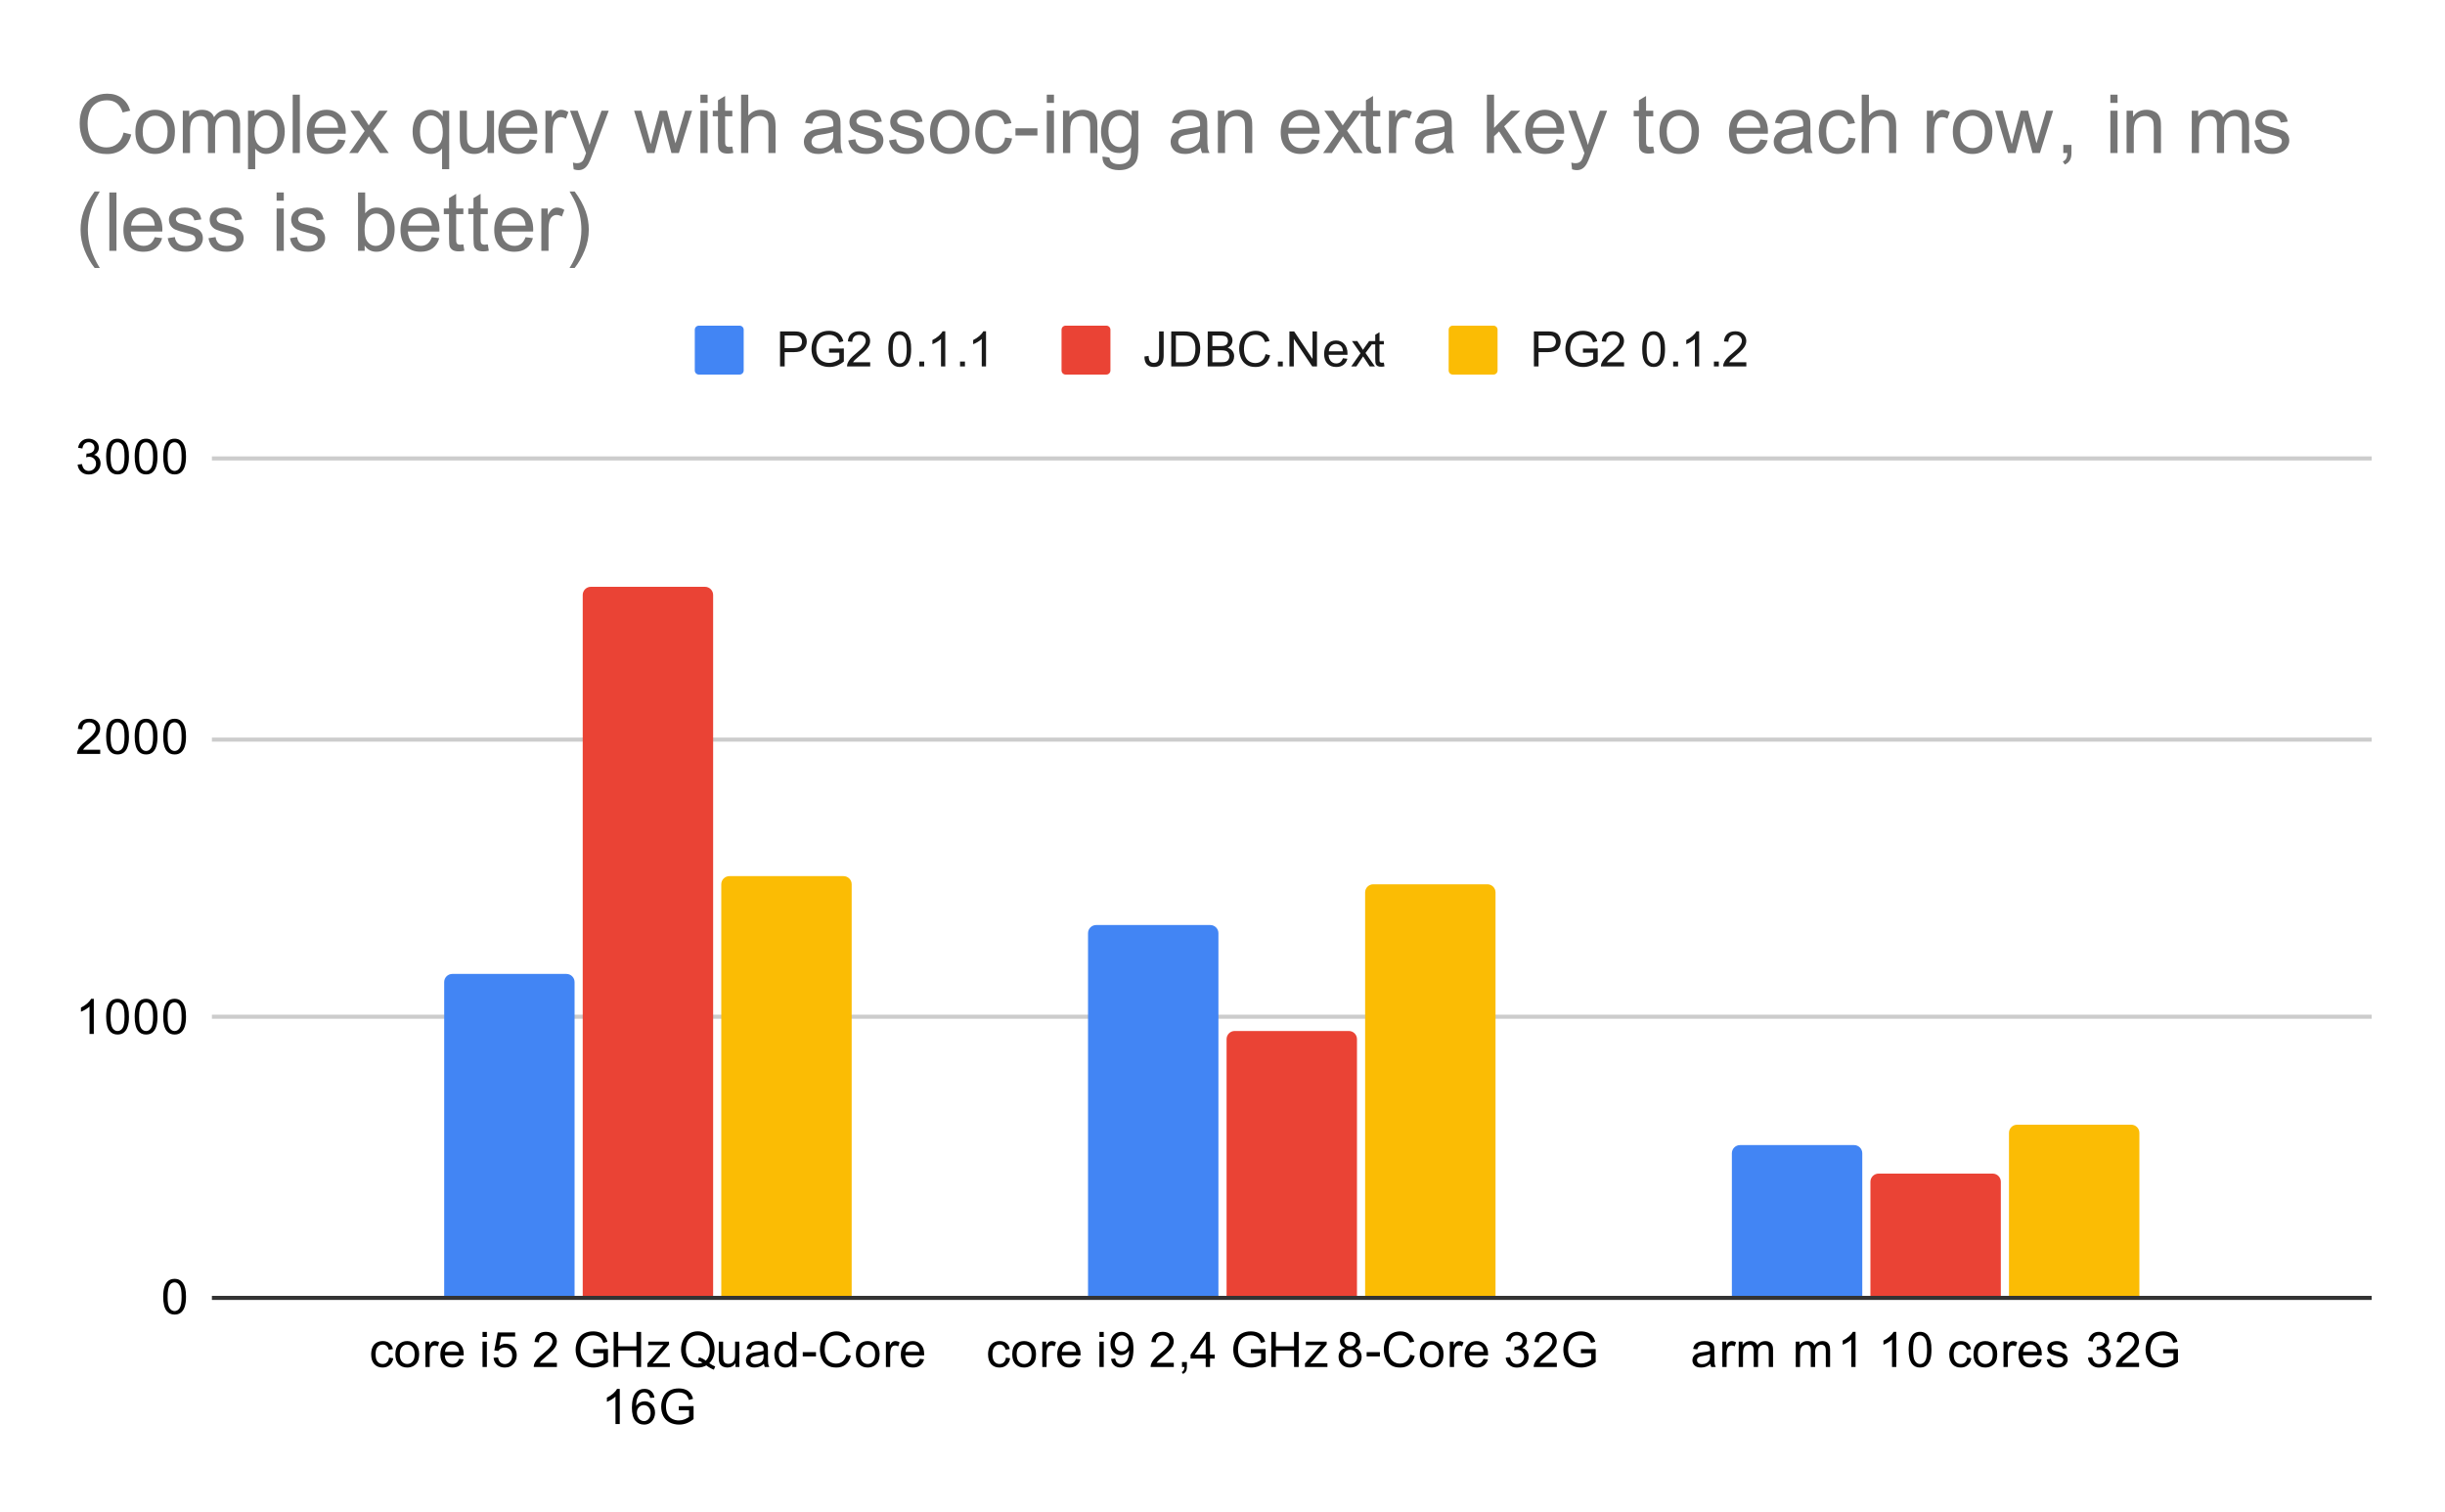 <svg version="1.1" viewBox="0.0 0.0 600.0 371.0" fill="none" stroke="none" stroke-linecap="square" stroke-miterlimit="10" width="600" height="371" xmlns:xlink="http://www.w3.org/1999/xlink" xmlns="http://www.w3.org/2000/svg"><path fill="#ffffff" d="M0 0L600.0 0L600.0 371.0L0 371.0L0 0Z" fill-rule="nonzero"/><path stroke="#333333" stroke-width="1.0" stroke-linecap="butt" d="M52.5 318.5L581.5 318.5" fill-rule="nonzero"/><path stroke="#cccccc" stroke-width="1.0" stroke-linecap="butt" d="M52.5 249.5L581.5 249.5" fill-rule="nonzero"/><path stroke="#cccccc" stroke-width="1.0" stroke-linecap="butt" d="M52.5 181.5L581.5 181.5" fill-rule="nonzero"/><path stroke="#cccccc" stroke-width="1.0" stroke-linecap="butt" d="M52.5 112.5L581.5 112.5" fill-rule="nonzero"/><clipPath id="id_0"><path d="M52.55 112.283L581.45 112.283L581.45 318.45L52.55 318.45L52.55 112.283Z" clip-rule="nonzero"/></clipPath><path stroke="#000000" stroke-width="2.0" stroke-linecap="butt" stroke-opacity="0.0" clip-path="url(#id_0)" d="M141.0 318.0L109.0 318.0L109.0 241.0C109.0 239.895 109.895 239.0 111.0 239.0L139.0 239.0C140.105 239.0 141.0 239.895 141.0 241.0Z" fill-rule="nonzero"/><path fill="#4285f4" clip-path="url(#id_0)" d="M141.0 318.0L109.0 318.0L109.0 241.0C109.0 239.895 109.895 239.0 111.0 239.0L139.0 239.0C140.105 239.0 141.0 239.895 141.0 241.0Z" fill-rule="nonzero"/><path stroke="#000000" stroke-width="2.0" stroke-linecap="butt" stroke-opacity="0.0" clip-path="url(#id_0)" d="M299.0 318.0L267.0 318.0L267.0 229.0C267.0 227.895 267.895 227.0 269.0 227.0L297.0 227.0C298.105 227.0 299.0 227.895 299.0 229.0Z" fill-rule="nonzero"/><path fill="#4285f4" clip-path="url(#id_0)" d="M299.0 318.0L267.0 318.0L267.0 229.0C267.0 227.895 267.895 227.0 269.0 227.0L297.0 227.0C298.105 227.0 299.0 227.895 299.0 229.0Z" fill-rule="nonzero"/><path stroke="#000000" stroke-width="2.0" stroke-linecap="butt" stroke-opacity="0.0" clip-path="url(#id_0)" d="M457.0 318.0L425.0 318.0L425.0 283.0C425.0 281.895 425.895 281.0 427.0 281.0L455.0 281.0C456.105 281.0 457.0 281.895 457.0 283.0Z" fill-rule="nonzero"/><path fill="#4285f4" clip-path="url(#id_0)" d="M457.0 318.0L425.0 318.0L425.0 283.0C425.0 281.895 425.895 281.0 427.0 281.0L455.0 281.0C456.105 281.0 457.0 281.895 457.0 283.0Z" fill-rule="nonzero"/><path stroke="#000000" stroke-width="2.0" stroke-linecap="butt" stroke-opacity="0.0" clip-path="url(#id_0)" d="M175.0 318.0L143.0 318.0L143.0 146.0C143.0 144.895 143.895 144.0 145.0 144.0L173.0 144.0C174.105 144.0 175.0 144.895 175.0 146.0Z" fill-rule="nonzero"/><path fill="#ea4335" clip-path="url(#id_0)" d="M175.0 318.0L143.0 318.0L143.0 146.0C143.0 144.895 143.895 144.0 145.0 144.0L173.0 144.0C174.105 144.0 175.0 144.895 175.0 146.0Z" fill-rule="nonzero"/><path stroke="#000000" stroke-width="2.0" stroke-linecap="butt" stroke-opacity="0.0" clip-path="url(#id_0)" d="M333.0 318.0L301.0 318.0L301.0 255.0C301.0 253.895 301.895 253.0 303.0 253.0L331.0 253.0C332.105 253.0 333.0 253.895 333.0 255.0Z" fill-rule="nonzero"/><path fill="#ea4335" clip-path="url(#id_0)" d="M333.0 318.0L301.0 318.0L301.0 255.0C301.0 253.895 301.895 253.0 303.0 253.0L331.0 253.0C332.105 253.0 333.0 253.895 333.0 255.0Z" fill-rule="nonzero"/><path stroke="#000000" stroke-width="2.0" stroke-linecap="butt" stroke-opacity="0.0" clip-path="url(#id_0)" d="M491.0 318.0L459.0 318.0L459.0 290.0C459.0 288.895 459.895 288.0 461.0 288.0L489.0 288.0C490.105 288.0 491.0 288.895 491.0 290.0Z" fill-rule="nonzero"/><path fill="#ea4335" clip-path="url(#id_0)" d="M491.0 318.0L459.0 318.0L459.0 290.0C459.0 288.895 459.895 288.0 461.0 288.0L489.0 288.0C490.105 288.0 491.0 288.895 491.0 290.0Z" fill-rule="nonzero"/><path stroke="#000000" stroke-width="2.0" stroke-linecap="butt" stroke-opacity="0.0" clip-path="url(#id_0)" d="M209.0 318.0L177.0 318.0L177.0 217.0C177.0 215.895 177.895 215.0 179.0 215.0L207.0 215.0C208.105 215.0 209.0 215.895 209.0 217.0Z" fill-rule="nonzero"/><path fill="#fbbc04" clip-path="url(#id_0)" d="M209.0 318.0L177.0 318.0L177.0 217.0C177.0 215.895 177.895 215.0 179.0 215.0L207.0 215.0C208.105 215.0 209.0 215.895 209.0 217.0Z" fill-rule="nonzero"/><path stroke="#000000" stroke-width="2.0" stroke-linecap="butt" stroke-opacity="0.0" clip-path="url(#id_0)" d="M367.0 318.0L335.0 318.0L335.0 219.0C335.0 217.895 335.895 217.0 337.0 217.0L365.0 217.0C366.105 217.0 367.0 217.895 367.0 219.0Z" fill-rule="nonzero"/><path fill="#fbbc04" clip-path="url(#id_0)" d="M367.0 318.0L335.0 318.0L335.0 219.0C335.0 217.895 335.895 217.0 337.0 217.0L365.0 217.0C366.105 217.0 367.0 217.895 367.0 219.0Z" fill-rule="nonzero"/><path stroke="#000000" stroke-width="2.0" stroke-linecap="butt" stroke-opacity="0.0" clip-path="url(#id_0)" d="M525.0 318.0L493.0 318.0L493.0 278.0C493.0 276.895 493.895 276.0 495.0 276.0L523.0 276.0C524.105 276.0 525.0 276.895 525.0 278.0Z" fill-rule="nonzero"/><path fill="#fbbc04" clip-path="url(#id_0)" d="M525.0 318.0L493.0 318.0L493.0 278.0C493.0 276.895 493.895 276.0 495.0 276.0L523.0 276.0C524.105 276.0 525.0 276.895 525.0 278.0Z" fill-rule="nonzero"/><path fill="#000000" d="M40.05 318.216Q40.05 316.684 40.362 315.762Q40.675 314.825 41.284 314.325Q41.909 313.825 42.847 313.825Q43.534 313.825 44.05 314.106Q44.581 314.387 44.925 314.919Q45.269 315.434 45.456 316.184Q45.644 316.934 45.644 318.216Q45.644 319.731 45.331 320.653Q45.034 321.575 44.409 322.091Q43.8 322.591 42.847 322.591Q41.612 322.591 40.894 321.7Q40.05 320.637 40.05 318.216ZM41.128 318.216Q41.128 320.325 41.628 321.028Q42.128 321.731 42.847 321.731Q43.581 321.731 44.066 321.028Q44.566 320.325 44.566 318.216Q44.566 316.091 44.066 315.403Q43.581 314.7 42.831 314.7Q42.112 314.7 41.675 315.309Q41.128 316.091 41.128 318.216Z" fill-rule="nonzero"/><path fill="#000000" d="M23.019 253.728L21.972 253.728L21.972 247.009Q21.581 247.368 20.956 247.743Q20.347 248.103 19.863 248.275L19.863 247.259Q20.738 246.837 21.394 246.259Q22.066 245.665 22.347 245.103L23.019 245.103L23.019 253.728ZM26.05 249.493Q26.05 247.962 26.363 247.04Q26.675 246.103 27.284 245.603Q27.909 245.103 28.847 245.103Q29.534 245.103 30.05 245.384Q30.581 245.665 30.925 246.197Q31.269 246.712 31.456 247.462Q31.644 248.212 31.644 249.493Q31.644 251.009 31.331 251.931Q31.034 252.853 30.409 253.368Q29.8 253.868 28.847 253.868Q27.613 253.868 26.894 252.978Q26.05 251.915 26.05 249.493ZM27.128 249.493Q27.128 251.603 27.628 252.306Q28.128 253.009 28.847 253.009Q29.581 253.009 30.066 252.306Q30.566 251.603 30.566 249.493Q30.566 247.368 30.066 246.681Q29.581 245.978 28.831 245.978Q28.113 245.978 27.675 246.587Q27.128 247.368 27.128 249.493ZM33.05 249.493Q33.05 247.962 33.362 247.04Q33.675 246.103 34.284 245.603Q34.909 245.103 35.847 245.103Q36.534 245.103 37.05 245.384Q37.581 245.665 37.925 246.197Q38.269 246.712 38.456 247.462Q38.644 248.212 38.644 249.493Q38.644 251.009 38.331 251.931Q38.034 252.853 37.409 253.368Q36.8 253.868 35.847 253.868Q34.612 253.868 33.894 252.978Q33.05 251.915 33.05 249.493ZM34.128 249.493Q34.128 251.603 34.628 252.306Q35.128 253.009 35.847 253.009Q36.581 253.009 37.066 252.306Q37.566 251.603 37.566 249.493Q37.566 247.368 37.066 246.681Q36.581 245.978 35.831 245.978Q35.112 245.978 34.675 246.587Q34.128 247.368 34.128 249.493ZM40.05 249.493Q40.05 247.962 40.362 247.04Q40.675 246.103 41.284 245.603Q41.909 245.103 42.847 245.103Q43.534 245.103 44.05 245.384Q44.581 245.665 44.925 246.197Q45.269 246.712 45.456 247.462Q45.644 248.212 45.644 249.493Q45.644 251.009 45.331 251.931Q45.034 252.853 44.409 253.368Q43.8 253.868 42.847 253.868Q41.612 253.868 40.894 252.978Q40.05 251.915 40.05 249.493ZM41.128 249.493Q41.128 251.603 41.628 252.306Q42.128 253.009 42.847 253.009Q43.581 253.009 44.066 252.306Q44.566 251.603 44.566 249.493Q44.566 247.368 44.066 246.681Q43.581 245.978 42.831 245.978Q42.112 245.978 41.675 246.587Q41.128 247.368 41.128 249.493Z" fill-rule="nonzero"/><path fill="#000000" d="M24.597 183.99L24.597 185.006L18.909 185.006Q18.909 184.631 19.034 184.271Q19.253 183.693 19.722 183.131Q20.206 182.568 21.113 181.834Q22.519 180.677 23.003 180.006Q23.503 179.334 23.503 178.74Q23.503 178.115 23.05 177.693Q22.597 177.256 21.878 177.256Q21.113 177.256 20.659 177.709Q20.206 178.162 20.191 178.974L19.113 178.865Q19.222 177.646 19.941 177.021Q20.675 176.381 21.909 176.381Q23.144 176.381 23.863 177.068Q24.581 177.756 24.581 178.771Q24.581 179.287 24.363 179.787Q24.159 180.271 23.659 180.834Q23.175 181.381 22.05 182.334Q21.097 183.131 20.816 183.427Q20.55 183.709 20.378 183.99L24.597 183.99ZM26.05 180.771Q26.05 179.24 26.363 178.318Q26.675 177.381 27.284 176.881Q27.909 176.381 28.847 176.381Q29.534 176.381 30.05 176.662Q30.581 176.943 30.925 177.474Q31.269 177.99 31.456 178.74Q31.644 179.49 31.644 180.771Q31.644 182.287 31.331 183.209Q31.034 184.131 30.409 184.646Q29.8 185.146 28.847 185.146Q27.613 185.146 26.894 184.256Q26.05 183.193 26.05 180.771ZM27.128 180.771Q27.128 182.881 27.628 183.584Q28.128 184.287 28.847 184.287Q29.581 184.287 30.066 183.584Q30.566 182.881 30.566 180.771Q30.566 178.646 30.066 177.959Q29.581 177.256 28.831 177.256Q28.113 177.256 27.675 177.865Q27.128 178.646 27.128 180.771ZM33.05 180.771Q33.05 179.24 33.362 178.318Q33.675 177.381 34.284 176.881Q34.909 176.381 35.847 176.381Q36.534 176.381 37.05 176.662Q37.581 176.943 37.925 177.474Q38.269 177.99 38.456 178.74Q38.644 179.49 38.644 180.771Q38.644 182.287 38.331 183.209Q38.034 184.131 37.409 184.646Q36.8 185.146 35.847 185.146Q34.612 185.146 33.894 184.256Q33.05 183.193 33.05 180.771ZM34.128 180.771Q34.128 182.881 34.628 183.584Q35.128 184.287 35.847 184.287Q36.581 184.287 37.066 183.584Q37.566 182.881 37.566 180.771Q37.566 178.646 37.066 177.959Q36.581 177.256 35.831 177.256Q35.112 177.256 34.675 177.865Q34.128 178.646 34.128 180.771ZM40.05 180.771Q40.05 179.24 40.362 178.318Q40.675 177.381 41.284 176.881Q41.909 176.381 42.847 176.381Q43.534 176.381 44.05 176.662Q44.581 176.943 44.925 177.474Q45.269 177.99 45.456 178.74Q45.644 179.49 45.644 180.771Q45.644 182.287 45.331 183.209Q45.034 184.131 44.409 184.646Q43.8 185.146 42.847 185.146Q41.612 185.146 40.894 184.256Q40.05 183.193 40.05 180.771ZM41.128 180.771Q41.128 182.881 41.628 183.584Q42.128 184.287 42.847 184.287Q43.581 184.287 44.066 183.584Q44.566 182.881 44.566 180.771Q44.566 178.646 44.066 177.959Q43.581 177.256 42.831 177.256Q42.112 177.256 41.675 177.865Q41.128 178.646 41.128 180.771Z" fill-rule="nonzero"/><path fill="#000000" d="M19.05 114.018L20.113 113.877Q20.284 114.768 20.722 115.174Q21.159 115.565 21.784 115.565Q22.534 115.565 23.05 115.049Q23.566 114.533 23.566 113.768Q23.566 113.049 23.081 112.58Q22.613 112.096 21.878 112.096Q21.581 112.096 21.128 112.221L21.253 111.283Q21.363 111.299 21.425 111.299Q22.097 111.299 22.628 110.955Q23.175 110.596 23.175 109.861Q23.175 109.283 22.784 108.908Q22.394 108.518 21.769 108.518Q21.159 108.518 20.738 108.908Q20.331 109.299 20.222 110.065L19.159 109.877Q19.347 108.83 20.034 108.252Q20.722 107.658 21.738 107.658Q22.441 107.658 23.034 107.971Q23.628 108.268 23.941 108.783Q24.253 109.299 24.253 109.893Q24.253 110.44 23.956 110.908Q23.659 111.361 23.081 111.627Q23.831 111.799 24.253 112.361Q24.675 112.908 24.675 113.752Q24.675 114.877 23.847 115.658Q23.034 116.44 21.784 116.44Q20.659 116.44 19.909 115.768Q19.159 115.08 19.05 114.018ZM26.05 112.049Q26.05 110.518 26.363 109.596Q26.675 108.658 27.284 108.158Q27.909 107.658 28.847 107.658Q29.534 107.658 30.05 107.94Q30.581 108.221 30.925 108.752Q31.269 109.268 31.456 110.018Q31.644 110.768 31.644 112.049Q31.644 113.565 31.331 114.486Q31.034 115.408 30.409 115.924Q29.8 116.424 28.847 116.424Q27.613 116.424 26.894 115.533Q26.05 114.471 26.05 112.049ZM27.128 112.049Q27.128 114.158 27.628 114.861Q28.128 115.565 28.847 115.565Q29.581 115.565 30.066 114.861Q30.566 114.158 30.566 112.049Q30.566 109.924 30.066 109.236Q29.581 108.533 28.831 108.533Q28.113 108.533 27.675 109.143Q27.128 109.924 27.128 112.049ZM33.05 112.049Q33.05 110.518 33.362 109.596Q33.675 108.658 34.284 108.158Q34.909 107.658 35.847 107.658Q36.534 107.658 37.05 107.94Q37.581 108.221 37.925 108.752Q38.269 109.268 38.456 110.018Q38.644 110.768 38.644 112.049Q38.644 113.565 38.331 114.486Q38.034 115.408 37.409 115.924Q36.8 116.424 35.847 116.424Q34.612 116.424 33.894 115.533Q33.05 114.471 33.05 112.049ZM34.128 112.049Q34.128 114.158 34.628 114.861Q35.128 115.565 35.847 115.565Q36.581 115.565 37.066 114.861Q37.566 114.158 37.566 112.049Q37.566 109.924 37.066 109.236Q36.581 108.533 35.831 108.533Q35.112 108.533 34.675 109.143Q34.128 109.924 34.128 112.049ZM40.05 112.049Q40.05 110.518 40.362 109.596Q40.675 108.658 41.284 108.158Q41.909 107.658 42.847 107.658Q43.534 107.658 44.05 107.94Q44.581 108.221 44.925 108.752Q45.269 109.268 45.456 110.018Q45.644 110.768 45.644 112.049Q45.644 113.565 45.331 114.486Q45.034 115.408 44.409 115.924Q43.8 116.424 42.847 116.424Q41.612 116.424 40.894 115.533Q40.05 114.471 40.05 112.049ZM41.128 112.049Q41.128 114.158 41.628 114.861Q42.128 115.565 42.847 115.565Q43.581 115.565 44.066 114.861Q44.566 114.158 44.566 112.049Q44.566 109.924 44.066 109.236Q43.581 108.533 42.831 108.533Q42.112 108.533 41.675 109.143Q41.128 109.924 41.128 112.049Z" fill-rule="nonzero"/><path fill="#000000" d="M95.479 333.169L96.51 333.309Q96.338 334.372 95.635 334.981Q94.932 335.591 93.916 335.591Q92.635 335.591 91.854 334.762Q91.088 333.919 91.088 332.356Q91.088 331.356 91.416 330.606Q91.76 329.841 92.432 329.466Q93.119 329.091 93.932 329.091Q94.932 329.091 95.573 329.606Q96.229 330.106 96.416 331.059L95.385 331.216Q95.244 330.591 94.869 330.278Q94.494 329.95 93.963 329.95Q93.166 329.95 92.666 330.528Q92.166 331.091 92.166 332.325Q92.166 333.591 92.651 334.153Q93.135 334.716 93.901 334.716Q94.526 334.716 94.932 334.341Q95.354 333.966 95.479 333.169ZM97.026 332.341Q97.026 330.606 97.979 329.778Q98.776 329.091 99.932 329.091Q101.213 329.091 102.026 329.934Q102.854 330.762 102.854 332.247Q102.854 333.45 102.494 334.137Q102.135 334.825 101.432 335.216Q100.744 335.591 99.932 335.591Q98.635 335.591 97.823 334.762Q97.026 333.919 97.026 332.341ZM98.104 332.341Q98.104 333.528 98.619 334.122Q99.151 334.716 99.932 334.716Q100.729 334.716 101.244 334.122Q101.76 333.528 101.76 332.309Q101.76 331.153 101.229 330.559Q100.713 329.966 99.932 329.966Q99.151 329.966 98.619 330.559Q98.104 331.137 98.104 332.341ZM104.401 335.45L104.401 329.231L105.354 329.231L105.354 330.169Q105.713 329.512 106.01 329.309Q106.323 329.091 106.698 329.091Q107.229 329.091 107.776 329.419L107.416 330.403Q107.026 330.169 106.651 330.169Q106.291 330.169 106.01 330.387Q105.744 330.591 105.635 330.966Q105.448 331.528 105.448 332.184L105.448 335.45L104.401 335.45ZM112.666 333.45L113.76 333.575Q113.51 334.528 112.807 335.059Q112.104 335.591 111.026 335.591Q109.666 335.591 108.854 334.747Q108.057 333.903 108.057 332.387Q108.057 330.825 108.869 329.966Q109.682 329.091 110.963 329.091Q112.213 329.091 112.994 329.934Q113.791 330.778 113.791 332.325Q113.791 332.419 113.791 332.606L109.151 332.606Q109.213 333.637 109.729 334.184Q110.244 334.716 111.026 334.716Q111.604 334.716 112.01 334.419Q112.432 334.106 112.666 333.45ZM109.213 331.747L112.682 331.747Q112.619 330.95 112.291 330.559Q111.776 329.95 110.979 329.95Q110.244 329.95 109.744 330.434Q109.26 330.919 109.213 331.747ZM118.416 328.075L118.416 326.856L119.479 326.856L119.479 328.075L118.416 328.075ZM118.416 335.45L118.416 329.231L119.479 329.231L119.479 335.45L118.416 335.45ZM121.119 333.2L122.229 333.106Q122.354 333.919 122.791 334.325Q123.244 334.731 123.885 334.731Q124.635 334.731 125.166 334.153Q125.698 333.575 125.698 332.637Q125.698 331.731 125.182 331.216Q124.682 330.684 123.854 330.684Q123.354 330.684 122.932 330.919Q122.526 331.153 122.291 331.512L121.307 331.387L122.135 326.981L126.416 326.981L126.416 327.981L122.979 327.981L122.526 330.294Q123.291 329.747 124.135 329.747Q125.26 329.747 126.026 330.528Q126.807 331.309 126.807 332.544Q126.807 333.7 126.135 334.559Q125.307 335.591 123.885 335.591Q122.713 335.591 121.963 334.934Q121.229 334.278 121.119 333.2ZM136.666 334.434L136.666 335.45L130.979 335.45Q130.979 335.075 131.104 334.716Q131.323 334.137 131.791 333.575Q132.276 333.012 133.182 332.278Q134.588 331.122 135.073 330.45Q135.573 329.778 135.573 329.184Q135.573 328.559 135.119 328.137Q134.666 327.7 133.948 327.7Q133.182 327.7 132.729 328.153Q132.276 328.606 132.26 329.419L131.182 329.309Q131.291 328.091 132.01 327.466Q132.744 326.825 133.979 326.825Q135.213 326.825 135.932 327.512Q136.651 328.2 136.651 329.216Q136.651 329.731 136.432 330.231Q136.229 330.716 135.729 331.278Q135.244 331.825 134.119 332.778Q133.166 333.575 132.885 333.872Q132.619 334.153 132.448 334.434L136.666 334.434ZM145.573 332.075L145.573 331.075L149.198 331.059L149.198 334.247Q148.369 334.919 147.479 335.262Q146.588 335.591 145.651 335.591Q144.385 335.591 143.338 335.059Q142.307 334.512 141.776 333.497Q141.26 332.466 141.26 331.2Q141.26 329.934 141.776 328.856Q142.307 327.762 143.291 327.247Q144.276 326.716 145.557 326.716Q146.494 326.716 147.244 327.012Q147.994 327.309 148.416 327.856Q148.854 328.387 149.073 329.262L148.057 329.544Q147.854 328.887 147.557 328.512Q147.276 328.137 146.744 327.919Q146.213 327.684 145.573 327.684Q144.791 327.684 144.213 327.919Q143.651 328.153 143.291 328.544Q142.948 328.934 142.76 329.403Q142.432 330.2 142.432 331.122Q142.432 332.278 142.823 333.059Q143.229 333.825 143.979 334.2Q144.729 334.575 145.588 334.575Q146.323 334.575 147.026 334.294Q147.729 333.997 148.088 333.684L148.088 332.075L145.573 332.075ZM150.588 335.45L150.588 326.856L151.713 326.856L151.713 330.387L156.182 330.387L156.182 326.856L157.323 326.856L157.323 335.45L156.182 335.45L156.182 331.403L151.713 331.403L151.713 335.45L150.588 335.45ZM158.854 335.45L158.854 334.591L162.823 330.044Q162.135 330.075 161.619 330.075L159.088 330.075L159.088 329.231L164.182 329.231L164.182 329.919L160.807 333.872L160.151 334.591Q160.869 334.544 161.479 334.544L164.369 334.544L164.369 335.45L158.854 335.45ZM174.057 334.528Q174.854 335.075 175.51 335.325L175.182 336.122Q174.26 335.778 173.338 335.059Q172.385 335.591 171.229 335.591Q170.057 335.591 169.104 335.028Q168.166 334.466 167.651 333.45Q167.135 332.434 167.135 331.153Q167.135 329.887 167.651 328.841Q168.166 327.794 169.119 327.247Q170.073 326.7 171.244 326.7Q172.432 326.7 173.385 327.278Q174.354 327.841 174.854 328.856Q175.354 329.872 175.354 331.153Q175.354 332.216 175.026 333.059Q174.713 333.903 174.057 334.528ZM171.557 333.075Q172.541 333.356 173.182 333.903Q174.182 332.981 174.182 331.153Q174.182 330.106 173.823 329.325Q173.463 328.544 172.776 328.122Q172.104 327.684 171.26 327.684Q169.979 327.684 169.135 328.559Q168.307 329.419 168.307 331.153Q168.307 332.825 169.135 333.731Q169.963 334.622 171.26 334.622Q171.869 334.622 172.401 334.387Q171.869 334.044 171.276 333.903L171.557 333.075ZM180.494 335.45L180.494 334.528Q179.76 335.591 178.51 335.591Q177.963 335.591 177.479 335.387Q177.01 335.169 176.776 334.856Q176.541 334.528 176.448 334.059Q176.385 333.762 176.385 333.075L176.385 329.231L177.448 329.231L177.448 332.684Q177.448 333.497 177.51 333.794Q177.604 334.2 177.916 334.45Q178.244 334.684 178.729 334.684Q179.198 334.684 179.604 334.45Q180.026 334.2 180.198 333.778Q180.385 333.356 180.385 332.559L180.385 329.231L181.432 329.231L181.432 335.45L180.494 335.45ZM187.479 334.684Q186.885 335.184 186.338 335.387Q185.807 335.591 185.182 335.591Q184.151 335.591 183.604 335.091Q183.057 334.591 183.057 333.809Q183.057 333.356 183.26 332.981Q183.463 332.591 183.807 332.372Q184.151 332.137 184.573 332.028Q184.869 331.934 185.51 331.856Q186.776 331.716 187.385 331.497Q187.385 331.278 187.385 331.231Q187.385 330.575 187.088 330.309Q186.682 329.966 185.885 329.966Q185.151 329.966 184.791 330.231Q184.432 330.481 184.26 331.137L183.229 330.997Q183.369 330.341 183.698 329.934Q184.026 329.528 184.635 329.309Q185.244 329.091 186.041 329.091Q186.838 329.091 187.338 329.278Q187.838 329.466 188.073 329.747Q188.307 330.028 188.401 330.466Q188.448 330.731 188.448 331.434L188.448 332.841Q188.448 334.309 188.51 334.7Q188.588 335.091 188.791 335.45L187.682 335.45Q187.526 335.122 187.479 334.684ZM187.385 332.325Q186.807 332.559 185.666 332.731Q185.01 332.825 184.744 332.95Q184.479 333.059 184.323 333.278Q184.182 333.497 184.182 333.778Q184.182 334.2 184.494 334.481Q184.823 334.762 185.432 334.762Q186.041 334.762 186.51 334.497Q186.994 334.231 187.213 333.762Q187.385 333.403 187.385 332.716L187.385 332.325ZM194.448 335.45L194.448 334.669Q193.854 335.591 192.713 335.591Q191.963 335.591 191.338 335.184Q190.713 334.762 190.369 334.028Q190.026 333.294 190.026 332.341Q190.026 331.419 190.338 330.653Q190.651 329.887 191.276 329.497Q191.901 329.091 192.666 329.091Q193.229 329.091 193.666 329.325Q194.104 329.559 194.385 329.934L194.385 326.856L195.432 326.856L195.432 335.45L194.448 335.45ZM191.119 332.341Q191.119 333.544 191.619 334.137Q192.119 334.716 192.807 334.716Q193.494 334.716 193.979 334.153Q194.463 333.591 194.463 332.434Q194.463 331.153 193.963 330.559Q193.479 329.966 192.76 329.966Q192.057 329.966 191.588 330.544Q191.119 331.106 191.119 332.341ZM196.994 332.872L196.994 331.809L200.244 331.809L200.244 332.872L196.994 332.872ZM207.682 332.434L208.807 332.731Q208.448 334.122 207.526 334.856Q206.604 335.591 205.26 335.591Q203.869 335.591 202.994 335.028Q202.119 334.466 201.666 333.403Q201.213 332.325 201.213 331.091Q201.213 329.747 201.729 328.747Q202.244 327.747 203.182 327.231Q204.135 326.716 205.276 326.716Q206.557 326.716 207.432 327.372Q208.323 328.028 208.666 329.216L207.541 329.481Q207.244 328.544 206.666 328.122Q206.104 327.684 205.244 327.684Q204.26 327.684 203.588 328.169Q202.932 328.637 202.651 329.434Q202.385 330.231 202.385 331.091Q202.385 332.184 202.698 332.997Q203.026 333.809 203.698 334.216Q204.369 334.622 205.166 334.622Q206.119 334.622 206.776 334.075Q207.448 333.528 207.682 332.434ZM210.026 332.341Q210.026 330.606 210.979 329.778Q211.776 329.091 212.932 329.091Q214.213 329.091 215.026 329.934Q215.854 330.762 215.854 332.247Q215.854 333.45 215.494 334.137Q215.135 334.825 214.432 335.216Q213.744 335.591 212.932 335.591Q211.635 335.591 210.823 334.762Q210.026 333.919 210.026 332.341ZM211.104 332.341Q211.104 333.528 211.619 334.122Q212.151 334.716 212.932 334.716Q213.729 334.716 214.244 334.122Q214.76 333.528 214.76 332.309Q214.76 331.153 214.229 330.559Q213.713 329.966 212.932 329.966Q212.151 329.966 211.619 330.559Q211.104 331.137 211.104 332.341ZM217.401 335.45L217.401 329.231L218.354 329.231L218.354 330.169Q218.713 329.512 219.01 329.309Q219.323 329.091 219.698 329.091Q220.229 329.091 220.776 329.419L220.416 330.403Q220.026 330.169 219.651 330.169Q219.291 330.169 219.01 330.387Q218.744 330.591 218.635 330.966Q218.448 331.528 218.448 332.184L218.448 335.45L217.401 335.45ZM225.666 333.45L226.76 333.575Q226.51 334.528 225.807 335.059Q225.104 335.591 224.026 335.591Q222.666 335.591 221.854 334.747Q221.057 333.903 221.057 332.387Q221.057 330.825 221.869 329.966Q222.682 329.091 223.963 329.091Q225.213 329.091 225.994 329.934Q226.791 330.778 226.791 332.325Q226.791 332.419 226.791 332.606L222.151 332.606Q222.213 333.637 222.729 334.184Q223.244 334.716 224.026 334.716Q224.604 334.716 225.01 334.419Q225.432 334.106 225.666 333.45ZM222.213 331.747L225.682 331.747Q225.619 330.95 225.291 330.559Q224.776 329.95 223.979 329.95Q223.244 329.95 222.744 330.434Q222.26 330.919 222.213 331.747Z" fill-rule="nonzero"/><path fill="#000000" d="M152.088 349.45L151.041 349.45L151.041 342.731Q150.651 343.091 150.026 343.466Q149.416 343.825 148.932 343.997L148.932 342.981Q149.807 342.559 150.463 341.981Q151.135 341.387 151.416 340.825L152.088 340.825L152.088 349.45ZM160.588 342.966L159.541 343.044Q159.401 342.419 159.151 342.137Q158.713 341.684 158.088 341.684Q157.588 341.684 157.198 341.966Q156.713 342.341 156.416 343.044Q156.135 343.731 156.119 345.012Q156.494 344.434 157.041 344.153Q157.604 343.872 158.213 343.872Q159.26 343.872 159.994 344.653Q160.744 345.434 160.744 346.653Q160.744 347.466 160.385 348.169Q160.041 348.856 159.432 349.231Q158.823 349.591 158.057 349.591Q156.729 349.591 155.901 348.622Q155.073 347.653 155.073 345.434Q155.073 342.934 155.994 341.809Q156.791 340.825 158.151 340.825Q159.166 340.825 159.807 341.403Q160.463 341.966 160.588 342.966ZM156.291 346.669Q156.291 347.216 156.51 347.716Q156.744 348.2 157.151 348.466Q157.573 348.731 158.041 348.731Q158.698 348.731 159.182 348.2Q159.666 347.653 159.666 346.731Q159.666 345.841 159.182 345.325Q158.713 344.809 157.994 344.809Q157.276 344.809 156.776 345.325Q156.291 345.841 156.291 346.669ZM166.573 346.075L166.573 345.075L170.198 345.059L170.198 348.247Q169.369 348.919 168.479 349.262Q167.588 349.591 166.651 349.591Q165.385 349.591 164.338 349.059Q163.307 348.512 162.776 347.497Q162.26 346.466 162.26 345.2Q162.26 343.934 162.776 342.856Q163.307 341.762 164.291 341.247Q165.276 340.716 166.557 340.716Q167.494 340.716 168.244 341.012Q168.994 341.309 169.416 341.856Q169.854 342.387 170.073 343.262L169.057 343.544Q168.854 342.887 168.557 342.512Q168.276 342.137 167.744 341.919Q167.213 341.684 166.573 341.684Q165.791 341.684 165.213 341.919Q164.651 342.153 164.291 342.544Q163.948 342.934 163.76 343.403Q163.432 344.2 163.432 345.122Q163.432 346.278 163.823 347.059Q164.229 347.825 164.979 348.2Q165.729 348.575 166.588 348.575Q167.323 348.575 168.026 348.294Q168.729 347.997 169.088 347.684L169.088 346.075L166.573 346.075Z" fill-rule="nonzero"/><path fill="#000000" d="M246.859 333.169L247.891 333.309Q247.719 334.372 247.016 334.981Q246.312 335.591 245.297 335.591Q244.016 335.591 243.234 334.762Q242.469 333.919 242.469 332.356Q242.469 331.356 242.797 330.606Q243.141 329.841 243.812 329.466Q244.5 329.091 245.312 329.091Q246.312 329.091 246.953 329.606Q247.609 330.106 247.797 331.059L246.766 331.216Q246.625 330.591 246.25 330.278Q245.875 329.95 245.344 329.95Q244.547 329.95 244.047 330.528Q243.547 331.091 243.547 332.325Q243.547 333.591 244.031 334.153Q244.516 334.716 245.281 334.716Q245.906 334.716 246.312 334.341Q246.734 333.966 246.859 333.169ZM248.406 332.341Q248.406 330.606 249.359 329.778Q250.156 329.091 251.312 329.091Q252.594 329.091 253.406 329.934Q254.234 330.762 254.234 332.247Q254.234 333.45 253.875 334.137Q253.516 334.825 252.812 335.216Q252.125 335.591 251.312 335.591Q250.016 335.591 249.203 334.762Q248.406 333.919 248.406 332.341ZM249.484 332.341Q249.484 333.528 250.0 334.122Q250.531 334.716 251.312 334.716Q252.109 334.716 252.625 334.122Q253.141 333.528 253.141 332.309Q253.141 331.153 252.609 330.559Q252.094 329.966 251.312 329.966Q250.531 329.966 250.0 330.559Q249.484 331.137 249.484 332.341ZM255.781 335.45L255.781 329.231L256.734 329.231L256.734 330.169Q257.094 329.512 257.391 329.309Q257.703 329.091 258.078 329.091Q258.609 329.091 259.156 329.419L258.797 330.403Q258.406 330.169 258.031 330.169Q257.672 330.169 257.391 330.387Q257.125 330.591 257.016 330.966Q256.828 331.528 256.828 332.184L256.828 335.45L255.781 335.45ZM264.047 333.45L265.141 333.575Q264.891 334.528 264.188 335.059Q263.484 335.591 262.406 335.591Q261.047 335.591 260.234 334.747Q259.438 333.903 259.438 332.387Q259.438 330.825 260.25 329.966Q261.062 329.091 262.344 329.091Q263.594 329.091 264.375 329.934Q265.172 330.778 265.172 332.325Q265.172 332.419 265.172 332.606L260.531 332.606Q260.594 333.637 261.109 334.184Q261.625 334.716 262.406 334.716Q262.984 334.716 263.391 334.419Q263.812 334.106 264.047 333.45ZM260.594 331.747L264.062 331.747Q264.0 330.95 263.672 330.559Q263.156 329.95 262.359 329.95Q261.625 329.95 261.125 330.434Q260.641 330.919 260.594 331.747ZM269.797 328.075L269.797 326.856L270.859 326.856L270.859 328.075L269.797 328.075ZM269.797 335.45L269.797 329.231L270.859 329.231L270.859 335.45L269.797 335.45ZM272.656 333.466L273.672 333.372Q273.797 334.091 274.156 334.419Q274.531 334.731 275.094 334.731Q275.578 334.731 275.938 334.512Q276.312 334.278 276.547 333.919Q276.781 333.544 276.938 332.919Q277.094 332.278 277.094 331.622Q277.094 331.544 277.094 331.403Q276.781 331.903 276.234 332.231Q275.688 332.544 275.047 332.544Q273.969 332.544 273.234 331.778Q272.5 330.997 272.5 329.731Q272.5 328.419 273.266 327.622Q274.047 326.825 275.203 326.825Q276.031 326.825 276.719 327.278Q277.422 327.731 277.781 328.575Q278.141 329.403 278.141 330.981Q278.141 332.622 277.781 333.606Q277.438 334.575 276.719 335.091Q276.016 335.591 275.078 335.591Q274.062 335.591 273.422 335.044Q272.781 334.481 272.656 333.466ZM276.969 329.669Q276.969 328.762 276.484 328.231Q276.016 327.7 275.328 327.7Q274.625 327.7 274.094 328.278Q273.578 328.841 273.578 329.762Q273.578 330.575 274.078 331.091Q274.578 331.606 275.297 331.606Q276.031 331.606 276.5 331.091Q276.969 330.575 276.969 329.669ZM288.047 334.434L288.047 335.45L282.359 335.45Q282.359 335.075 282.484 334.716Q282.703 334.137 283.172 333.575Q283.656 333.012 284.562 332.278Q285.969 331.122 286.453 330.45Q286.953 329.778 286.953 329.184Q286.953 328.559 286.5 328.137Q286.047 327.7 285.328 327.7Q284.562 327.7 284.109 328.153Q283.656 328.606 283.641 329.419L282.562 329.309Q282.672 328.091 283.391 327.466Q284.125 326.825 285.359 326.825Q286.594 326.825 287.312 327.512Q288.031 328.2 288.031 329.216Q288.031 329.731 287.812 330.231Q287.609 330.716 287.109 331.278Q286.625 331.825 285.5 332.778Q284.547 333.575 284.266 333.872Q284.0 334.153 283.828 334.434L288.047 334.434ZM290.062 335.45L290.062 334.247L291.266 334.247L291.266 335.45Q291.266 336.106 291.031 336.512Q290.797 336.934 290.297 337.153L290.0 336.7Q290.328 336.559 290.484 336.262Q290.641 335.981 290.672 335.45L290.062 335.45ZM295.875 335.45L295.875 333.387L292.156 333.387L292.156 332.419L296.078 326.856L296.938 326.856L296.938 332.419L298.094 332.419L298.094 333.387L296.938 333.387L296.938 335.45L295.875 335.45ZM295.875 332.419L295.875 328.559L293.188 332.419L295.875 332.419ZM306.953 332.075L306.953 331.075L310.578 331.059L310.578 334.247Q309.75 334.919 308.859 335.262Q307.969 335.591 307.031 335.591Q305.766 335.591 304.719 335.059Q303.688 334.512 303.156 333.497Q302.641 332.466 302.641 331.2Q302.641 329.934 303.156 328.856Q303.688 327.762 304.672 327.247Q305.656 326.716 306.938 326.716Q307.875 326.716 308.625 327.012Q309.375 327.309 309.797 327.856Q310.234 328.387 310.453 329.262L309.438 329.544Q309.234 328.887 308.938 328.512Q308.656 328.137 308.125 327.919Q307.594 327.684 306.953 327.684Q306.172 327.684 305.594 327.919Q305.031 328.153 304.672 328.544Q304.328 328.934 304.141 329.403Q303.812 330.2 303.812 331.122Q303.812 332.278 304.203 333.059Q304.609 333.825 305.359 334.2Q306.109 334.575 306.969 334.575Q307.703 334.575 308.406 334.294Q309.109 333.997 309.469 333.684L309.469 332.075L306.953 332.075ZM311.969 335.45L311.969 326.856L313.094 326.856L313.094 330.387L317.562 330.387L317.562 326.856L318.703 326.856L318.703 335.45L317.562 335.45L317.562 331.403L313.094 331.403L313.094 335.45L311.969 335.45ZM320.234 335.45L320.234 334.591L324.203 330.044Q323.516 330.075 323.0 330.075L320.469 330.075L320.469 329.231L325.562 329.231L325.562 329.919L322.188 333.872L321.531 334.591Q322.25 334.544 322.859 334.544L325.75 334.544L325.75 335.45L320.234 335.45ZM330.125 330.794Q329.469 330.544 329.141 330.106Q328.828 329.653 328.828 329.044Q328.828 328.106 329.5 327.466Q330.188 326.825 331.297 326.825Q332.422 326.825 333.109 327.481Q333.797 328.137 333.797 329.075Q333.797 329.669 333.484 330.106Q333.172 330.544 332.531 330.794Q333.328 331.044 333.734 331.622Q334.141 332.2 334.141 332.997Q334.141 334.091 333.359 334.841Q332.594 335.591 331.312 335.591Q330.047 335.591 329.266 334.841Q328.484 334.091 328.484 332.966Q328.484 332.122 328.906 331.559Q329.344 330.997 330.125 330.794ZM329.906 328.997Q329.906 329.606 330.297 329.997Q330.703 330.387 331.328 330.387Q331.938 330.387 332.328 330.012Q332.719 329.622 332.719 329.059Q332.719 328.481 332.312 328.091Q331.906 327.684 331.312 327.684Q330.703 327.684 330.297 328.075Q329.906 328.466 329.906 328.997ZM329.578 332.966Q329.578 333.419 329.781 333.841Q330.0 334.262 330.422 334.497Q330.844 334.731 331.328 334.731Q332.078 334.731 332.562 334.247Q333.062 333.762 333.062 333.012Q333.062 332.247 332.562 331.747Q332.062 331.247 331.297 331.247Q330.547 331.247 330.062 331.747Q329.578 332.231 329.578 332.966ZM335.375 332.872L335.375 331.809L338.625 331.809L338.625 332.872L335.375 332.872ZM346.062 332.434L347.188 332.731Q346.828 334.122 345.906 334.856Q344.984 335.591 343.641 335.591Q342.25 335.591 341.375 335.028Q340.5 334.466 340.047 333.403Q339.594 332.325 339.594 331.091Q339.594 329.747 340.109 328.747Q340.625 327.747 341.562 327.231Q342.516 326.716 343.656 326.716Q344.938 326.716 345.812 327.372Q346.703 328.028 347.047 329.216L345.922 329.481Q345.625 328.544 345.047 328.122Q344.484 327.684 343.625 327.684Q342.641 327.684 341.969 328.169Q341.312 328.637 341.031 329.434Q340.766 330.231 340.766 331.091Q340.766 332.184 341.078 332.997Q341.406 333.809 342.078 334.216Q342.75 334.622 343.547 334.622Q344.5 334.622 345.156 334.075Q345.828 333.528 346.062 332.434ZM348.406 332.341Q348.406 330.606 349.359 329.778Q350.156 329.091 351.312 329.091Q352.594 329.091 353.406 329.934Q354.234 330.762 354.234 332.247Q354.234 333.45 353.875 334.137Q353.516 334.825 352.812 335.216Q352.125 335.591 351.312 335.591Q350.016 335.591 349.203 334.762Q348.406 333.919 348.406 332.341ZM349.484 332.341Q349.484 333.528 350.0 334.122Q350.531 334.716 351.312 334.716Q352.109 334.716 352.625 334.122Q353.141 333.528 353.141 332.309Q353.141 331.153 352.609 330.559Q352.094 329.966 351.312 329.966Q350.531 329.966 350.0 330.559Q349.484 331.137 349.484 332.341ZM355.781 335.45L355.781 329.231L356.734 329.231L356.734 330.169Q357.094 329.512 357.391 329.309Q357.703 329.091 358.078 329.091Q358.609 329.091 359.156 329.419L358.797 330.403Q358.406 330.169 358.031 330.169Q357.672 330.169 357.391 330.387Q357.125 330.591 357.016 330.966Q356.828 331.528 356.828 332.184L356.828 335.45L355.781 335.45ZM364.047 333.45L365.141 333.575Q364.891 334.528 364.188 335.059Q363.484 335.591 362.406 335.591Q361.047 335.591 360.234 334.747Q359.438 333.903 359.438 332.387Q359.438 330.825 360.25 329.966Q361.062 329.091 362.344 329.091Q363.594 329.091 364.375 329.934Q365.172 330.778 365.172 332.325Q365.172 332.419 365.172 332.606L360.531 332.606Q360.594 333.637 361.109 334.184Q361.625 334.716 362.406 334.716Q362.984 334.716 363.391 334.419Q363.812 334.106 364.047 333.45ZM360.594 331.747L364.062 331.747Q364.0 330.95 363.672 330.559Q363.156 329.95 362.359 329.95Q361.625 329.95 361.125 330.434Q360.641 330.919 360.594 331.747ZM369.5 333.184L370.562 333.044Q370.734 333.934 371.172 334.341Q371.609 334.731 372.234 334.731Q372.984 334.731 373.5 334.216Q374.016 333.7 374.016 332.934Q374.016 332.216 373.531 331.747Q373.062 331.262 372.328 331.262Q372.031 331.262 371.578 331.387L371.703 330.45Q371.812 330.466 371.875 330.466Q372.547 330.466 373.078 330.122Q373.625 329.762 373.625 329.028Q373.625 328.45 373.234 328.075Q372.844 327.684 372.219 327.684Q371.609 327.684 371.188 328.075Q370.781 328.466 370.672 329.231L369.609 329.044Q369.797 327.997 370.484 327.419Q371.172 326.825 372.188 326.825Q372.891 326.825 373.484 327.137Q374.078 327.434 374.391 327.95Q374.703 328.466 374.703 329.059Q374.703 329.606 374.406 330.075Q374.109 330.528 373.531 330.794Q374.281 330.966 374.703 331.528Q375.125 332.075 375.125 332.919Q375.125 334.044 374.297 334.825Q373.484 335.606 372.234 335.606Q371.109 335.606 370.359 334.934Q369.609 334.247 369.5 333.184ZM382.047 334.434L382.047 335.45L376.359 335.45Q376.359 335.075 376.484 334.716Q376.703 334.137 377.172 333.575Q377.656 333.012 378.562 332.278Q379.969 331.122 380.453 330.45Q380.953 329.778 380.953 329.184Q380.953 328.559 380.5 328.137Q380.047 327.7 379.328 327.7Q378.562 327.7 378.109 328.153Q377.656 328.606 377.641 329.419L376.562 329.309Q376.672 328.091 377.391 327.466Q378.125 326.825 379.359 326.825Q380.594 326.825 381.312 327.512Q382.031 328.2 382.031 329.216Q382.031 329.731 381.812 330.231Q381.609 330.716 381.109 331.278Q380.625 331.825 379.5 332.778Q378.547 333.575 378.266 333.872Q378.0 334.153 377.828 334.434L382.047 334.434ZM387.953 332.075L387.953 331.075L391.578 331.059L391.578 334.247Q390.75 334.919 389.859 335.262Q388.969 335.591 388.031 335.591Q386.766 335.591 385.719 335.059Q384.688 334.512 384.156 333.497Q383.641 332.466 383.641 331.2Q383.641 329.934 384.156 328.856Q384.688 327.762 385.672 327.247Q386.656 326.716 387.938 326.716Q388.875 326.716 389.625 327.012Q390.375 327.309 390.797 327.856Q391.234 328.387 391.453 329.262L390.438 329.544Q390.234 328.887 389.938 328.512Q389.656 328.137 389.125 327.919Q388.594 327.684 387.953 327.684Q387.172 327.684 386.594 327.919Q386.031 328.153 385.672 328.544Q385.328 328.934 385.141 329.403Q384.812 330.2 384.812 331.122Q384.812 332.278 385.203 333.059Q385.609 333.825 386.359 334.2Q387.109 334.575 387.969 334.575Q388.703 334.575 389.406 334.294Q390.109 333.997 390.469 333.684L390.469 332.075L387.953 332.075Z" fill-rule="nonzero"/><path fill="#000000" d="M419.74 334.684Q419.146 335.184 418.599 335.387Q418.068 335.591 417.443 335.591Q416.412 335.591 415.865 335.091Q415.318 334.591 415.318 333.809Q415.318 333.356 415.521 332.981Q415.724 332.591 416.068 332.372Q416.412 332.137 416.834 332.028Q417.131 331.934 417.771 331.856Q419.037 331.716 419.646 331.497Q419.646 331.278 419.646 331.231Q419.646 330.575 419.349 330.309Q418.943 329.966 418.146 329.966Q417.412 329.966 417.052 330.231Q416.693 330.481 416.521 331.137L415.49 330.997Q415.631 330.341 415.959 329.934Q416.287 329.528 416.896 329.309Q417.506 329.091 418.302 329.091Q419.099 329.091 419.599 329.278Q420.099 329.466 420.334 329.747Q420.568 330.028 420.662 330.466Q420.709 330.731 420.709 331.434L420.709 332.841Q420.709 334.309 420.771 334.7Q420.849 335.091 421.052 335.45L419.943 335.45Q419.787 335.122 419.74 334.684ZM419.646 332.325Q419.068 332.559 417.927 332.731Q417.271 332.825 417.006 332.95Q416.74 333.059 416.584 333.278Q416.443 333.497 416.443 333.778Q416.443 334.2 416.756 334.481Q417.084 334.762 417.693 334.762Q418.302 334.762 418.771 334.497Q419.256 334.231 419.474 333.762Q419.646 333.403 419.646 332.716L419.646 332.325ZM422.662 335.45L422.662 329.231L423.615 329.231L423.615 330.169Q423.974 329.512 424.271 329.309Q424.584 329.091 424.959 329.091Q425.49 329.091 426.037 329.419L425.677 330.403Q425.287 330.169 424.912 330.169Q424.552 330.169 424.271 330.387Q424.006 330.591 423.896 330.966Q423.709 331.528 423.709 332.184L423.709 335.45L422.662 335.45ZM426.677 335.45L426.677 329.231L427.615 329.231L427.615 330.106Q427.912 329.637 428.396 329.372Q428.881 329.091 429.506 329.091Q430.193 329.091 430.631 329.372Q431.084 329.653 431.256 330.169Q432.006 329.091 433.177 329.091Q434.115 329.091 434.599 329.606Q435.099 330.106 435.099 331.184L435.099 335.45L434.052 335.45L434.052 331.528Q434.052 330.903 433.943 330.622Q433.849 330.341 433.584 330.169Q433.318 329.997 432.943 329.997Q432.287 329.997 431.849 330.434Q431.427 330.872 431.427 331.841L431.427 335.45L430.365 335.45L430.365 331.403Q430.365 330.7 430.099 330.356Q429.849 329.997 429.271 329.997Q428.818 329.997 428.443 330.231Q428.068 330.466 427.896 330.919Q427.724 331.372 427.724 332.216L427.724 335.45L426.677 335.45ZM440.677 335.45L440.677 329.231L441.615 329.231L441.615 330.106Q441.912 329.637 442.396 329.372Q442.881 329.091 443.506 329.091Q444.193 329.091 444.631 329.372Q445.084 329.653 445.256 330.169Q446.006 329.091 447.177 329.091Q448.115 329.091 448.599 329.606Q449.099 330.106 449.099 331.184L449.099 335.45L448.052 335.45L448.052 331.528Q448.052 330.903 447.943 330.622Q447.849 330.341 447.584 330.169Q447.318 329.997 446.943 329.997Q446.287 329.997 445.849 330.434Q445.427 330.872 445.427 331.841L445.427 335.45L444.365 335.45L444.365 331.403Q444.365 330.7 444.099 330.356Q443.849 329.997 443.271 329.997Q442.818 329.997 442.443 330.231Q442.068 330.466 441.896 330.919Q441.724 331.372 441.724 332.216L441.724 335.45L440.677 335.45ZM455.349 335.45L454.302 335.45L454.302 328.731Q453.912 329.091 453.287 329.466Q452.677 329.825 452.193 329.997L452.193 328.981Q453.068 328.559 453.724 327.981Q454.396 327.387 454.677 326.825L455.349 326.825L455.349 335.45ZM465.349 335.45L464.302 335.45L464.302 328.731Q463.912 329.091 463.287 329.466Q462.677 329.825 462.193 329.997L462.193 328.981Q463.068 328.559 463.724 327.981Q464.396 327.387 464.677 326.825L465.349 326.825L465.349 335.45ZM468.381 331.216Q468.381 329.684 468.693 328.762Q469.006 327.825 469.615 327.325Q470.24 326.825 471.177 326.825Q471.865 326.825 472.381 327.106Q472.912 327.387 473.256 327.919Q473.599 328.434 473.787 329.184Q473.974 329.934 473.974 331.216Q473.974 332.731 473.662 333.653Q473.365 334.575 472.74 335.091Q472.131 335.591 471.177 335.591Q469.943 335.591 469.224 334.7Q468.381 333.637 468.381 331.216ZM469.459 331.216Q469.459 333.325 469.959 334.028Q470.459 334.731 471.177 334.731Q471.912 334.731 472.396 334.028Q472.896 333.325 472.896 331.216Q472.896 329.091 472.396 328.403Q471.912 327.7 471.162 327.7Q470.443 327.7 470.006 328.309Q469.459 329.091 469.459 331.216ZM482.74 333.169L483.771 333.309Q483.599 334.372 482.896 334.981Q482.193 335.591 481.177 335.591Q479.896 335.591 479.115 334.762Q478.349 333.919 478.349 332.356Q478.349 331.356 478.677 330.606Q479.021 329.841 479.693 329.466Q480.381 329.091 481.193 329.091Q482.193 329.091 482.834 329.606Q483.49 330.106 483.677 331.059L482.646 331.216Q482.506 330.591 482.131 330.278Q481.756 329.95 481.224 329.95Q480.427 329.95 479.927 330.528Q479.427 331.091 479.427 332.325Q479.427 333.591 479.912 334.153Q480.396 334.716 481.162 334.716Q481.787 334.716 482.193 334.341Q482.615 333.966 482.74 333.169ZM484.287 332.341Q484.287 330.606 485.24 329.778Q486.037 329.091 487.193 329.091Q488.474 329.091 489.287 329.934Q490.115 330.762 490.115 332.247Q490.115 333.45 489.756 334.137Q489.396 334.825 488.693 335.216Q488.006 335.591 487.193 335.591Q485.896 335.591 485.084 334.762Q484.287 333.919 484.287 332.341ZM485.365 332.341Q485.365 333.528 485.881 334.122Q486.412 334.716 487.193 334.716Q487.99 334.716 488.506 334.122Q489.021 333.528 489.021 332.309Q489.021 331.153 488.49 330.559Q487.974 329.966 487.193 329.966Q486.412 329.966 485.881 330.559Q485.365 331.137 485.365 332.341ZM491.662 335.45L491.662 329.231L492.615 329.231L492.615 330.169Q492.974 329.512 493.271 329.309Q493.584 329.091 493.959 329.091Q494.49 329.091 495.037 329.419L494.677 330.403Q494.287 330.169 493.912 330.169Q493.552 330.169 493.271 330.387Q493.006 330.591 492.896 330.966Q492.709 331.528 492.709 332.184L492.709 335.45L491.662 335.45ZM499.927 333.45L501.021 333.575Q500.771 334.528 500.068 335.059Q499.365 335.591 498.287 335.591Q496.927 335.591 496.115 334.747Q495.318 333.903 495.318 332.387Q495.318 330.825 496.131 329.966Q496.943 329.091 498.224 329.091Q499.474 329.091 500.256 329.934Q501.052 330.778 501.052 332.325Q501.052 332.419 501.052 332.606L496.412 332.606Q496.474 333.637 496.99 334.184Q497.506 334.716 498.287 334.716Q498.865 334.716 499.271 334.419Q499.693 334.106 499.927 333.45ZM496.474 331.747L499.943 331.747Q499.881 330.95 499.552 330.559Q499.037 329.95 498.24 329.95Q497.506 329.95 497.006 330.434Q496.521 330.919 496.474 331.747ZM502.256 333.591L503.287 333.434Q503.381 334.059 503.771 334.387Q504.177 334.716 504.912 334.716Q505.631 334.716 505.974 334.434Q506.334 334.137 506.334 333.731Q506.334 333.372 506.021 333.169Q505.802 333.028 504.943 332.809Q503.787 332.512 503.334 332.309Q502.896 332.091 502.662 331.716Q502.427 331.341 502.427 330.872Q502.427 330.466 502.615 330.106Q502.802 329.747 503.131 329.512Q503.381 329.341 503.802 329.216Q504.224 329.091 504.724 329.091Q505.443 329.091 505.99 329.309Q506.552 329.512 506.818 329.872Q507.084 330.231 507.177 330.825L506.146 330.966Q506.084 330.497 505.74 330.231Q505.412 329.95 504.787 329.95Q504.068 329.95 503.756 330.2Q503.443 330.434 503.443 330.762Q503.443 330.966 503.568 331.122Q503.709 331.294 503.974 331.403Q504.131 331.466 504.912 331.669Q506.037 331.981 506.474 332.169Q506.912 332.356 507.162 332.716Q507.412 333.075 507.412 333.622Q507.412 334.153 507.099 334.622Q506.802 335.075 506.224 335.341Q505.646 335.591 504.912 335.591Q503.693 335.591 503.052 335.091Q502.427 334.575 502.256 333.591ZM512.381 333.184L513.443 333.044Q513.615 333.934 514.053 334.341Q514.49 334.731 515.115 334.731Q515.865 334.731 516.381 334.216Q516.896 333.7 516.896 332.934Q516.896 332.216 516.412 331.747Q515.943 331.262 515.209 331.262Q514.912 331.262 514.459 331.387L514.584 330.45Q514.693 330.466 514.756 330.466Q515.428 330.466 515.959 330.122Q516.506 329.762 516.506 329.028Q516.506 328.45 516.115 328.075Q515.724 327.684 515.099 327.684Q514.49 327.684 514.068 328.075Q513.662 328.466 513.553 329.231L512.49 329.044Q512.678 327.997 513.365 327.419Q514.053 326.825 515.068 326.825Q515.771 326.825 516.365 327.137Q516.959 327.434 517.271 327.95Q517.584 328.466 517.584 329.059Q517.584 329.606 517.287 330.075Q516.99 330.528 516.412 330.794Q517.162 330.966 517.584 331.528Q518.006 332.075 518.006 332.919Q518.006 334.044 517.178 334.825Q516.365 335.606 515.115 335.606Q513.99 335.606 513.24 334.934Q512.49 334.247 512.381 333.184ZM524.928 334.434L524.928 335.45L519.24 335.45Q519.24 335.075 519.365 334.716Q519.584 334.137 520.053 333.575Q520.537 333.012 521.443 332.278Q522.849 331.122 523.334 330.45Q523.834 329.778 523.834 329.184Q523.834 328.559 523.381 328.137Q522.928 327.7 522.209 327.7Q521.443 327.7 520.99 328.153Q520.537 328.606 520.521 329.419L519.443 329.309Q519.553 328.091 520.271 327.466Q521.006 326.825 522.24 326.825Q523.474 326.825 524.193 327.512Q524.912 328.2 524.912 329.216Q524.912 329.731 524.693 330.231Q524.49 330.716 523.99 331.278Q523.506 331.825 522.381 332.778Q521.428 333.575 521.146 333.872Q520.881 334.153 520.709 334.434L524.928 334.434ZM530.834 332.075L530.834 331.075L534.459 331.059L534.459 334.247Q533.631 334.919 532.74 335.262Q531.849 335.591 530.912 335.591Q529.646 335.591 528.599 335.059Q527.568 334.512 527.037 333.497Q526.521 332.466 526.521 331.2Q526.521 329.934 527.037 328.856Q527.568 327.762 528.553 327.247Q529.537 326.716 530.818 326.716Q531.756 326.716 532.506 327.012Q533.256 327.309 533.678 327.856Q534.115 328.387 534.334 329.262L533.318 329.544Q533.115 328.887 532.818 328.512Q532.537 328.137 532.006 327.919Q531.474 327.684 530.834 327.684Q530.053 327.684 529.474 327.919Q528.912 328.153 528.553 328.544Q528.209 328.934 528.021 329.403Q527.693 330.2 527.693 331.122Q527.693 332.278 528.084 333.059Q528.49 333.825 529.24 334.2Q529.99 334.575 530.849 334.575Q531.584 334.575 532.287 334.294Q532.99 333.997 533.349 333.684L533.349 332.075L530.834 332.075Z" fill-rule="nonzero"/><path fill="#4285f4" d="M170.5 80.917C170.5 80.364 170.948 79.917 171.5 79.917L181.5 79.917C182.052 79.917 182.5 80.364 182.5 80.917L182.5 90.917C182.5 91.469 182.052 91.917 181.5 91.917L171.5 91.917C170.948 91.917 170.5 91.469 170.5 90.917Z" fill-rule="nonzero"/><path fill="#1a1a1a" d="M191.422 89.917L191.422 81.323L194.672 81.323Q195.516 81.323 195.969 81.401Q196.609 81.51 197.031 81.807Q197.469 82.104 197.719 82.635Q197.984 83.167 197.984 83.807Q197.984 84.901 197.281 85.667Q196.594 86.417 194.766 86.417L192.562 86.417L192.562 89.917L191.422 89.917ZM192.562 85.417L194.781 85.417Q195.891 85.417 196.344 85.01Q196.812 84.589 196.812 83.839Q196.812 83.307 196.531 82.932Q196.266 82.542 195.828 82.417Q195.531 82.339 194.766 82.339L192.562 82.339L192.562 85.417ZM203.453 86.542L203.453 85.542L207.078 85.526L207.078 88.714Q206.25 89.385 205.359 89.729Q204.469 90.057 203.531 90.057Q202.266 90.057 201.219 89.526Q200.188 88.979 199.656 87.964Q199.141 86.932 199.141 85.667Q199.141 84.401 199.656 83.323Q200.188 82.229 201.172 81.714Q202.156 81.182 203.438 81.182Q204.375 81.182 205.125 81.479Q205.875 81.776 206.297 82.323Q206.734 82.854 206.953 83.729L205.938 84.01Q205.734 83.354 205.438 82.979Q205.156 82.604 204.625 82.385Q204.094 82.151 203.453 82.151Q202.672 82.151 202.094 82.385Q201.531 82.62 201.172 83.01Q200.828 83.401 200.641 83.87Q200.312 84.667 200.312 85.589Q200.312 86.745 200.703 87.526Q201.109 88.292 201.859 88.667Q202.609 89.042 203.469 89.042Q204.203 89.042 204.906 88.76Q205.609 88.464 205.969 88.151L205.969 86.542L203.453 86.542ZM213.547 88.901L213.547 89.917L207.859 89.917Q207.859 89.542 207.984 89.182Q208.203 88.604 208.672 88.042Q209.156 87.479 210.062 86.745Q211.469 85.589 211.953 84.917Q212.453 84.245 212.453 83.651Q212.453 83.026 212.0 82.604Q211.547 82.167 210.828 82.167Q210.062 82.167 209.609 82.62Q209.156 83.073 209.141 83.885L208.062 83.776Q208.172 82.557 208.891 81.932Q209.625 81.292 210.859 81.292Q212.094 81.292 212.812 81.979Q213.531 82.667 213.531 83.682Q213.531 84.198 213.312 84.698Q213.109 85.182 212.609 85.745Q212.125 86.292 211.0 87.245Q210.047 88.042 209.766 88.339Q209.5 88.62 209.328 88.901L213.547 88.901ZM218.0 85.682Q218.0 84.151 218.312 83.229Q218.625 82.292 219.234 81.792Q219.859 81.292 220.797 81.292Q221.484 81.292 222.0 81.573Q222.531 81.854 222.875 82.385Q223.219 82.901 223.406 83.651Q223.594 84.401 223.594 85.682Q223.594 87.198 223.281 88.12Q222.984 89.042 222.359 89.557Q221.75 90.057 220.797 90.057Q219.562 90.057 218.844 89.167Q218.0 88.104 218.0 85.682ZM219.078 85.682Q219.078 87.792 219.578 88.495Q220.078 89.198 220.797 89.198Q221.531 89.198 222.016 88.495Q222.516 87.792 222.516 85.682Q222.516 83.557 222.016 82.87Q221.531 82.167 220.781 82.167Q220.062 82.167 219.625 82.776Q219.078 83.557 219.078 85.682ZM225.594 89.917L225.594 88.714L226.797 88.714L226.797 89.917L225.594 89.917ZM231.969 89.917L230.922 89.917L230.922 83.198Q230.531 83.557 229.906 83.932Q229.297 84.292 228.812 84.464L228.812 83.448Q229.688 83.026 230.344 82.448Q231.016 81.854 231.297 81.292L231.969 81.292L231.969 89.917ZM235.594 89.917L235.594 88.714L236.797 88.714L236.797 89.917L235.594 89.917ZM241.969 89.917L240.922 89.917L240.922 83.198Q240.531 83.557 239.906 83.932Q239.297 84.292 238.812 84.464L238.812 83.448Q239.688 83.026 240.344 82.448Q241.016 81.854 241.297 81.292L241.969 81.292L241.969 89.917Z" fill-rule="nonzero"/><path fill="#ea4335" d="M260.5 80.917C260.5 80.364 260.948 79.917 261.5 79.917L271.5 79.917C272.052 79.917 272.5 80.364 272.5 80.917L272.5 90.917C272.5 91.469 272.052 91.917 271.5 91.917L261.5 91.917C260.948 91.917 260.5 91.469 260.5 90.917Z" fill-rule="nonzero"/><path fill="#1a1a1a" d="M280.844 87.479L281.875 87.339Q281.906 88.323 282.234 88.682Q282.562 89.042 283.156 89.042Q283.578 89.042 283.891 88.854Q284.203 88.651 284.312 88.323Q284.438 87.979 284.438 87.245L284.438 81.323L285.562 81.323L285.562 87.182Q285.562 88.26 285.297 88.854Q285.047 89.448 284.484 89.76Q283.922 90.057 283.156 90.057Q282.031 90.057 281.422 89.417Q280.828 88.76 280.844 87.479ZM287.422 89.917L287.422 81.323L290.391 81.323Q291.391 81.323 291.922 81.448Q292.656 81.62 293.172 82.057Q293.859 82.635 294.188 83.542Q294.531 84.432 294.531 85.573Q294.531 86.557 294.297 87.307Q294.078 88.057 293.719 88.557Q293.359 89.057 292.922 89.339Q292.5 89.62 291.906 89.776Q291.312 89.917 290.531 89.917L287.422 89.917ZM288.562 88.901L290.391 88.901Q291.25 88.901 291.734 88.745Q292.219 88.589 292.5 88.292Q292.906 87.901 293.125 87.214Q293.359 86.526 293.359 85.557Q293.359 84.214 292.906 83.495Q292.469 82.76 291.844 82.51Q291.375 82.339 290.375 82.339L288.562 82.339L288.562 88.901ZM296.375 89.917L296.375 81.323L299.609 81.323Q300.594 81.323 301.188 81.589Q301.781 81.854 302.109 82.401Q302.453 82.932 302.453 83.526Q302.453 84.073 302.156 84.557Q301.859 85.042 301.25 85.339Q302.031 85.573 302.438 86.135Q302.859 86.682 302.859 87.432Q302.859 88.026 302.609 88.557Q302.359 89.073 301.984 89.354Q301.609 89.635 301.031 89.776Q300.469 89.917 299.656 89.917L296.375 89.917ZM297.516 84.932L299.375 84.932Q300.125 84.932 300.453 84.839Q300.891 84.714 301.109 84.417Q301.328 84.104 301.328 83.651Q301.328 83.229 301.125 82.901Q300.922 82.573 300.531 82.464Q300.156 82.339 299.234 82.339L297.516 82.339L297.516 84.932ZM297.516 88.901L299.656 88.901Q300.203 88.901 300.422 88.854Q300.828 88.792 301.078 88.635Q301.344 88.464 301.516 88.151Q301.688 87.839 301.688 87.432Q301.688 86.948 301.438 86.589Q301.203 86.229 300.766 86.089Q300.328 85.948 299.5 85.948L297.516 85.948L297.516 88.901ZM310.562 86.901L311.688 87.198Q311.328 88.589 310.406 89.323Q309.484 90.057 308.141 90.057Q306.75 90.057 305.875 89.495Q305.0 88.932 304.547 87.87Q304.094 86.792 304.094 85.557Q304.094 84.214 304.609 83.214Q305.125 82.214 306.062 81.698Q307.016 81.182 308.156 81.182Q309.438 81.182 310.312 81.839Q311.203 82.495 311.547 83.682L310.422 83.948Q310.125 83.01 309.547 82.589Q308.984 82.151 308.125 82.151Q307.141 82.151 306.469 82.635Q305.812 83.104 305.531 83.901Q305.266 84.698 305.266 85.557Q305.266 86.651 305.578 87.464Q305.906 88.276 306.578 88.682Q307.25 89.089 308.047 89.089Q309.0 89.089 309.656 88.542Q310.328 87.995 310.562 86.901ZM313.594 89.917L313.594 88.714L314.797 88.714L314.797 89.917L313.594 89.917ZM316.422 89.917L316.422 81.323L317.578 81.323L322.094 88.073L322.094 81.323L323.188 81.323L323.188 89.917L322.016 89.917L317.5 83.167L317.5 89.917L316.422 89.917ZM329.547 87.917L330.641 88.042Q330.391 88.995 329.688 89.526Q328.984 90.057 327.906 90.057Q326.547 90.057 325.734 89.214Q324.938 88.37 324.938 86.854Q324.938 85.292 325.75 84.432Q326.562 83.557 327.844 83.557Q329.094 83.557 329.875 84.401Q330.672 85.245 330.672 86.792Q330.672 86.885 330.672 87.073L326.031 87.073Q326.094 88.104 326.609 88.651Q327.125 89.182 327.906 89.182Q328.484 89.182 328.891 88.885Q329.312 88.573 329.547 87.917ZM326.094 86.214L329.562 86.214Q329.5 85.417 329.172 85.026Q328.656 84.417 327.859 84.417Q327.125 84.417 326.625 84.901Q326.141 85.385 326.094 86.214ZM331.594 89.917L333.859 86.682L331.766 83.698L333.078 83.698L334.031 85.151Q334.297 85.573 334.469 85.854Q334.719 85.464 334.938 85.167L335.984 83.698L337.25 83.698L335.094 86.62L337.406 89.917L336.125 89.917L334.844 87.979L334.5 87.464L332.859 89.917L331.594 89.917ZM339.594 88.979L339.75 89.901Q339.297 89.995 338.953 89.995Q338.375 89.995 338.062 89.823Q337.75 89.635 337.609 89.339Q337.484 89.042 337.484 88.089L337.484 84.51L336.719 84.51L336.719 83.698L337.484 83.698L337.484 82.151L338.531 81.526L338.531 83.698L339.594 83.698L339.594 84.51L338.531 84.51L338.531 88.151Q338.531 88.604 338.578 88.729Q338.641 88.854 338.766 88.932Q338.891 89.01 339.125 89.01Q339.312 89.01 339.594 88.979Z" fill-rule="nonzero"/><path fill="#fbbc04" d="M355.5 80.917C355.5 80.364 355.948 79.917 356.5 79.917L366.5 79.917C367.052 79.917 367.5 80.364 367.5 80.917L367.5 90.917C367.5 91.469 367.052 91.917 366.5 91.917L356.5 91.917C355.948 91.917 355.5 91.469 355.5 90.917Z" fill-rule="nonzero"/><path fill="#1a1a1a" d="M376.422 89.917L376.422 81.323L379.672 81.323Q380.516 81.323 380.969 81.401Q381.609 81.51 382.031 81.807Q382.469 82.104 382.719 82.635Q382.984 83.167 382.984 83.807Q382.984 84.901 382.281 85.667Q381.594 86.417 379.766 86.417L377.562 86.417L377.562 89.917L376.422 89.917ZM377.562 85.417L379.781 85.417Q380.891 85.417 381.344 85.01Q381.812 84.589 381.812 83.839Q381.812 83.307 381.531 82.932Q381.266 82.542 380.828 82.417Q380.531 82.339 379.766 82.339L377.562 82.339L377.562 85.417ZM388.453 86.542L388.453 85.542L392.078 85.526L392.078 88.714Q391.25 89.385 390.359 89.729Q389.469 90.057 388.531 90.057Q387.266 90.057 386.219 89.526Q385.188 88.979 384.656 87.964Q384.141 86.932 384.141 85.667Q384.141 84.401 384.656 83.323Q385.188 82.229 386.172 81.714Q387.156 81.182 388.438 81.182Q389.375 81.182 390.125 81.479Q390.875 81.776 391.297 82.323Q391.734 82.854 391.953 83.729L390.938 84.01Q390.734 83.354 390.438 82.979Q390.156 82.604 389.625 82.385Q389.094 82.151 388.453 82.151Q387.672 82.151 387.094 82.385Q386.531 82.62 386.172 83.01Q385.828 83.401 385.641 83.87Q385.312 84.667 385.312 85.589Q385.312 86.745 385.703 87.526Q386.109 88.292 386.859 88.667Q387.609 89.042 388.469 89.042Q389.203 89.042 389.906 88.76Q390.609 88.464 390.969 88.151L390.969 86.542L388.453 86.542ZM398.547 88.901L398.547 89.917L392.859 89.917Q392.859 89.542 392.984 89.182Q393.203 88.604 393.672 88.042Q394.156 87.479 395.062 86.745Q396.469 85.589 396.953 84.917Q397.453 84.245 397.453 83.651Q397.453 83.026 397.0 82.604Q396.547 82.167 395.828 82.167Q395.062 82.167 394.609 82.62Q394.156 83.073 394.141 83.885L393.062 83.776Q393.172 82.557 393.891 81.932Q394.625 81.292 395.859 81.292Q397.094 81.292 397.812 81.979Q398.531 82.667 398.531 83.682Q398.531 84.198 398.312 84.698Q398.109 85.182 397.609 85.745Q397.125 86.292 396.0 87.245Q395.047 88.042 394.766 88.339Q394.5 88.62 394.328 88.901L398.547 88.901ZM403.0 85.682Q403.0 84.151 403.312 83.229Q403.625 82.292 404.234 81.792Q404.859 81.292 405.797 81.292Q406.484 81.292 407.0 81.573Q407.531 81.854 407.875 82.385Q408.219 82.901 408.406 83.651Q408.594 84.401 408.594 85.682Q408.594 87.198 408.281 88.12Q407.984 89.042 407.359 89.557Q406.75 90.057 405.797 90.057Q404.562 90.057 403.844 89.167Q403.0 88.104 403.0 85.682ZM404.078 85.682Q404.078 87.792 404.578 88.495Q405.078 89.198 405.797 89.198Q406.531 89.198 407.016 88.495Q407.516 87.792 407.516 85.682Q407.516 83.557 407.016 82.87Q406.531 82.167 405.781 82.167Q405.062 82.167 404.625 82.776Q404.078 83.557 404.078 85.682ZM410.594 89.917L410.594 88.714L411.797 88.714L411.797 89.917L410.594 89.917ZM416.969 89.917L415.922 89.917L415.922 83.198Q415.531 83.557 414.906 83.932Q414.297 84.292 413.812 84.464L413.812 83.448Q414.688 83.026 415.344 82.448Q416.016 81.854 416.297 81.292L416.969 81.292L416.969 89.917ZM420.594 89.917L420.594 88.714L421.797 88.714L421.797 89.917L420.594 89.917ZM428.547 88.901L428.547 89.917L422.859 89.917Q422.859 89.542 422.984 89.182Q423.203 88.604 423.672 88.042Q424.156 87.479 425.062 86.745Q426.469 85.589 426.953 84.917Q427.453 84.245 427.453 83.651Q427.453 83.026 427.0 82.604Q426.547 82.167 425.828 82.167Q425.062 82.167 424.609 82.62Q424.156 83.073 424.141 83.885L423.062 83.776Q423.172 82.557 423.891 81.932Q424.625 81.292 425.859 81.292Q427.094 81.292 427.812 81.979Q428.531 82.667 428.531 83.682Q428.531 84.198 428.312 84.698Q428.109 85.182 427.609 85.745Q427.125 86.292 426.0 87.245Q425.047 88.042 424.766 88.339Q424.5 88.62 424.328 88.901L428.547 88.901Z" fill-rule="nonzero"/><path fill="#757575" d="M30.316 32.534L32.206 33.003Q31.613 35.347 30.066 36.581Q28.519 37.8 26.269 37.8Q23.956 37.8 22.503 36.862Q21.066 35.909 20.3 34.128Q19.55 32.331 19.55 30.284Q19.55 28.05 20.394 26.394Q21.253 24.722 22.831 23.863Q24.409 22.988 26.3 22.988Q28.456 22.988 29.909 24.081Q31.378 25.175 31.956 27.159L30.097 27.597Q29.597 26.034 28.644 25.331Q27.706 24.613 26.269 24.613Q24.613 24.613 23.503 25.409Q22.394 26.191 21.941 27.534Q21.503 28.863 21.503 30.269Q21.503 32.097 22.034 33.472Q22.566 34.831 23.691 35.503Q24.816 36.175 26.113 36.175Q27.706 36.175 28.816 35.253Q29.925 34.331 30.316 32.534ZM33.222 32.362Q33.222 29.488 34.816 28.097Q36.159 26.941 38.081 26.941Q40.222 26.941 41.566 28.347Q42.925 29.753 42.925 32.222Q42.925 34.222 42.331 35.378Q41.737 36.519 40.581 37.159Q39.441 37.784 38.081 37.784Q35.894 37.784 34.55 36.394Q33.222 34.987 33.222 32.362ZM35.019 32.362Q35.019 34.362 35.878 35.347Q36.753 36.331 38.081 36.331Q39.394 36.331 40.253 35.347Q41.128 34.347 41.128 32.3Q41.128 30.378 40.253 29.394Q39.378 28.394 38.081 28.394Q36.753 28.394 35.878 29.394Q35.019 30.378 35.019 32.362ZM44.862 37.55L44.862 27.175L46.441 27.175L46.441 28.628Q46.925 27.878 47.737 27.409Q48.55 26.941 49.581 26.941Q50.737 26.941 51.472 27.425Q52.206 27.894 52.519 28.753Q53.753 26.941 55.722 26.941Q57.269 26.941 58.097 27.8Q58.925 28.659 58.925 30.425L58.925 37.55L57.175 37.55L57.175 31.019Q57.175 29.956 57.003 29.503Q56.831 29.034 56.378 28.753Q55.941 28.472 55.331 28.472Q54.237 28.472 53.503 29.206Q52.784 29.925 52.784 31.519L52.784 37.55L51.034 37.55L51.034 30.816Q51.034 29.644 50.597 29.066Q50.175 28.472 49.191 28.472Q48.456 28.472 47.816 28.863Q47.191 29.253 46.909 30.003Q46.628 30.753 46.628 32.175L46.628 37.55L44.862 37.55ZM60.862 41.519L60.862 27.175L62.472 27.175L62.472 28.519Q63.034 27.738 63.737 27.347Q64.456 26.941 65.472 26.941Q66.8 26.941 67.816 27.628Q68.831 28.316 69.347 29.566Q69.878 30.8 69.878 32.284Q69.878 33.878 69.3 35.159Q68.737 36.425 67.644 37.112Q66.55 37.784 65.347 37.784Q64.472 37.784 63.769 37.409Q63.081 37.034 62.628 36.472L62.628 41.519L60.862 41.519ZM62.456 32.425Q62.456 34.425 63.269 35.378Q64.081 36.331 65.237 36.331Q66.409 36.331 67.237 35.347Q68.081 34.362 68.081 32.269Q68.081 30.3 67.253 29.316Q66.441 28.316 65.316 28.316Q64.191 28.316 63.316 29.378Q62.456 30.425 62.456 32.425ZM71.831 37.55L71.831 23.238L73.581 23.238L73.581 37.55L71.831 37.55ZM82.972 34.206L84.784 34.441Q84.362 36.019 83.191 36.909Q82.034 37.784 80.222 37.784Q77.956 37.784 76.612 36.394Q75.284 34.987 75.284 32.456Q75.284 29.831 76.628 28.394Q77.972 26.941 80.128 26.941Q82.206 26.941 83.519 28.363Q84.847 29.769 84.847 32.347Q84.847 32.503 84.831 32.816L77.097 32.816Q77.191 34.519 78.066 35.425Q78.941 36.331 80.237 36.331Q81.206 36.331 81.878 35.831Q82.566 35.316 82.972 34.206ZM77.191 31.363L82.987 31.363Q82.878 30.066 82.331 29.409Q81.487 28.394 80.144 28.394Q78.941 28.394 78.112 29.206Q77.284 30.003 77.191 31.363ZM85.691 37.55L89.487 32.159L85.987 27.175L88.175 27.175L89.769 29.613Q90.222 30.3 90.487 30.769Q90.925 30.128 91.284 29.628L93.034 27.175L95.128 27.175L91.55 32.066L95.409 37.55L93.253 37.55L91.112 34.331L90.55 33.456L87.831 37.55L85.691 37.55ZM108.487 41.519L108.487 36.441Q108.066 37.019 107.331 37.409Q106.597 37.784 105.769 37.784Q103.925 37.784 102.581 36.316Q101.253 34.831 101.253 32.269Q101.253 30.706 101.784 29.472Q102.331 28.222 103.362 27.581Q104.394 26.941 105.628 26.941Q107.55 26.941 108.659 28.566L108.659 27.175L110.237 27.175L110.237 41.519L108.487 41.519ZM103.066 32.331Q103.066 34.331 103.894 35.331Q104.737 36.331 105.909 36.331Q107.034 36.331 107.847 35.394Q108.659 34.441 108.659 32.487Q108.659 30.425 107.8 29.378Q106.941 28.331 105.8 28.331Q104.659 28.331 103.862 29.3Q103.066 30.269 103.066 32.331ZM119.659 37.55L119.659 36.019Q118.456 37.784 116.378 37.784Q115.456 37.784 114.659 37.441Q113.862 37.081 113.472 36.55Q113.097 36.019 112.941 35.237Q112.831 34.722 112.831 33.597L112.831 27.175L114.581 27.175L114.581 32.925Q114.581 34.3 114.691 34.784Q114.862 35.472 115.394 35.878Q115.941 36.269 116.722 36.269Q117.519 36.269 118.206 35.862Q118.909 35.456 119.191 34.769Q119.487 34.066 119.487 32.737L119.487 27.175L121.237 27.175L121.237 37.55L119.659 37.55ZM129.972 34.206L131.784 34.441Q131.363 36.019 130.191 36.909Q129.034 37.784 127.222 37.784Q124.956 37.784 123.612 36.394Q122.284 34.987 122.284 32.456Q122.284 29.831 123.628 28.394Q124.972 26.941 127.128 26.941Q129.206 26.941 130.519 28.363Q131.847 29.769 131.847 32.347Q131.847 32.503 131.831 32.816L124.097 32.816Q124.191 34.519 125.066 35.425Q125.941 36.331 127.237 36.331Q128.206 36.331 128.878 35.831Q129.566 35.316 129.972 34.206ZM124.191 31.363L129.988 31.363Q129.878 30.066 129.331 29.409Q128.488 28.394 127.144 28.394Q125.941 28.394 125.112 29.206Q124.284 30.003 124.191 31.363ZM133.847 37.55L133.847 27.175L135.425 27.175L135.425 28.753Q136.034 27.644 136.55 27.3Q137.066 26.941 137.675 26.941Q138.566 26.941 139.488 27.503L138.878 29.144Q138.238 28.753 137.597 28.753Q137.019 28.753 136.55 29.113Q136.097 29.456 135.894 30.066Q135.613 31.003 135.613 32.112L135.613 37.55L133.847 37.55ZM140.784 41.55L140.597 39.894Q141.175 40.05 141.597 40.05Q142.191 40.05 142.534 39.847Q142.894 39.659 143.113 39.316Q143.284 39.05 143.659 38.003Q143.706 37.847 143.816 37.566L139.878 27.175L141.769 27.175L143.925 33.191Q144.347 34.331 144.675 35.581Q144.988 34.378 145.394 33.222L147.613 27.175L149.378 27.175L145.425 37.722Q144.8 39.441 144.441 40.081Q143.972 40.956 143.363 41.347Q142.769 41.753 141.925 41.753Q141.409 41.753 140.784 41.55ZM158.784 37.55L155.613 27.175L157.425 27.175L159.081 33.159L159.691 35.394Q159.738 35.222 160.222 33.253L161.878 27.175L163.691 27.175L165.238 33.191L165.753 35.175L166.347 33.175L168.128 27.175L169.831 27.175L166.597 37.55L164.769 37.55L163.113 31.331L162.722 29.566L160.613 37.55L158.784 37.55ZM171.878 25.253L171.878 23.238L173.644 23.238L173.644 25.253L171.878 25.253ZM171.878 37.55L171.878 27.175L173.644 27.175L173.644 37.55L171.878 37.55ZM179.706 35.972L179.956 37.534Q179.222 37.691 178.628 37.691Q177.675 37.691 177.144 37.394Q176.628 37.081 176.409 36.597Q176.191 36.097 176.191 34.519L176.191 28.55L174.909 28.55L174.909 27.175L176.191 27.175L176.191 24.613L177.941 23.55L177.941 27.175L179.706 27.175L179.706 28.55L177.941 28.55L177.941 34.612Q177.941 35.362 178.034 35.581Q178.128 35.784 178.331 35.925Q178.55 36.05 178.941 36.05Q179.222 36.05 179.706 35.972ZM181.863 37.55L181.863 23.238L183.628 23.238L183.628 28.363Q184.863 26.941 186.738 26.941Q187.878 26.941 188.722 27.394Q189.581 27.847 189.941 28.659Q190.316 29.456 190.316 30.972L190.316 37.55L188.566 37.55L188.566 30.972Q188.566 29.659 187.988 29.066Q187.409 28.456 186.378 28.456Q185.597 28.456 184.894 28.863Q184.206 29.269 183.909 29.972Q183.628 30.659 183.628 31.878L183.628 37.55L181.863 37.55ZM204.644 36.269Q203.659 37.097 202.753 37.441Q201.847 37.784 200.816 37.784Q199.113 37.784 198.191 36.956Q197.269 36.112 197.269 34.816Q197.269 34.05 197.613 33.425Q197.972 32.8 198.534 32.425Q199.097 32.034 199.8 31.831Q200.316 31.706 201.363 31.566Q203.488 31.316 204.488 30.972Q204.503 30.613 204.503 30.503Q204.503 29.441 204.003 28.988Q203.331 28.394 202.003 28.394Q200.753 28.394 200.159 28.831Q199.581 29.269 199.3 30.378L197.581 30.144Q197.816 29.034 198.347 28.363Q198.878 27.675 199.894 27.316Q200.909 26.941 202.253 26.941Q203.581 26.941 204.409 27.253Q205.238 27.566 205.628 28.05Q206.019 28.519 206.175 29.238Q206.269 29.691 206.269 30.863L206.269 33.206Q206.269 35.659 206.378 36.316Q206.488 36.956 206.831 37.55L204.988 37.55Q204.722 37.003 204.644 36.269ZM204.488 32.347Q203.534 32.737 201.613 33.003Q200.534 33.159 200.081 33.362Q199.644 33.55 199.394 33.925Q199.144 34.3 199.144 34.769Q199.144 35.472 199.675 35.941Q200.206 36.409 201.238 36.409Q202.253 36.409 203.034 35.972Q203.831 35.519 204.206 34.753Q204.488 34.144 204.488 32.987L204.488 32.347ZM208.159 34.456L209.909 34.175Q210.05 35.222 210.722 35.784Q211.394 36.331 212.597 36.331Q213.8 36.331 214.378 35.847Q214.972 35.347 214.972 34.691Q214.972 34.097 214.456 33.753Q214.097 33.519 212.659 33.159Q210.722 32.659 209.972 32.316Q209.238 31.956 208.847 31.331Q208.456 30.691 208.456 29.925Q208.456 29.238 208.769 28.644Q209.097 28.05 209.644 27.659Q210.05 27.363 210.753 27.159Q211.472 26.941 212.284 26.941Q213.503 26.941 214.425 27.3Q215.347 27.644 215.784 28.253Q216.222 28.847 216.394 29.847L214.675 30.081Q214.55 29.284 213.988 28.847Q213.425 28.394 212.409 28.394Q211.191 28.394 210.675 28.8Q210.159 29.191 210.159 29.722Q210.159 30.066 210.378 30.347Q210.581 30.628 211.05 30.816Q211.316 30.909 212.597 31.253Q214.472 31.753 215.206 32.081Q215.941 32.394 216.363 33.003Q216.784 33.597 216.784 34.503Q216.784 35.378 216.269 36.159Q215.753 36.941 214.784 37.362Q213.816 37.784 212.597 37.784Q210.581 37.784 209.519 36.941Q208.456 36.097 208.159 34.456ZM218.159 34.456L219.909 34.175Q220.05 35.222 220.722 35.784Q221.394 36.331 222.597 36.331Q223.8 36.331 224.378 35.847Q224.972 35.347 224.972 34.691Q224.972 34.097 224.456 33.753Q224.097 33.519 222.659 33.159Q220.722 32.659 219.972 32.316Q219.238 31.956 218.847 31.331Q218.456 30.691 218.456 29.925Q218.456 29.238 218.769 28.644Q219.097 28.05 219.644 27.659Q220.05 27.363 220.753 27.159Q221.472 26.941 222.284 26.941Q223.503 26.941 224.425 27.3Q225.347 27.644 225.784 28.253Q226.222 28.847 226.394 29.847L224.675 30.081Q224.55 29.284 223.988 28.847Q223.425 28.394 222.409 28.394Q221.191 28.394 220.675 28.8Q220.159 29.191 220.159 29.722Q220.159 30.066 220.378 30.347Q220.581 30.628 221.05 30.816Q221.316 30.909 222.597 31.253Q224.472 31.753 225.206 32.081Q225.941 32.394 226.363 33.003Q226.784 33.597 226.784 34.503Q226.784 35.378 226.269 36.159Q225.753 36.941 224.784 37.362Q223.816 37.784 222.597 37.784Q220.581 37.784 219.519 36.941Q218.456 36.097 218.159 34.456ZM228.222 32.362Q228.222 29.488 229.816 28.097Q231.159 26.941 233.081 26.941Q235.222 26.941 236.566 28.347Q237.925 29.753 237.925 32.222Q237.925 34.222 237.331 35.378Q236.738 36.519 235.581 37.159Q234.441 37.784 233.081 37.784Q230.894 37.784 229.55 36.394Q228.222 34.987 228.222 32.362ZM230.019 32.362Q230.019 34.362 230.878 35.347Q231.753 36.331 233.081 36.331Q234.394 36.331 235.253 35.347Q236.128 34.347 236.128 32.3Q236.128 30.378 235.253 29.394Q234.378 28.394 233.081 28.394Q231.753 28.394 230.878 29.394Q230.019 30.378 230.019 32.362ZM246.644 33.753L248.363 33.972Q248.081 35.769 246.909 36.784Q245.753 37.784 244.05 37.784Q241.925 37.784 240.628 36.394Q239.331 35.003 239.331 32.409Q239.331 30.722 239.878 29.472Q240.441 28.206 241.581 27.581Q242.722 26.941 244.066 26.941Q245.753 26.941 246.816 27.8Q247.894 28.659 248.206 30.222L246.488 30.488Q246.253 29.441 245.628 28.925Q245.003 28.394 244.128 28.394Q242.8 28.394 241.972 29.347Q241.144 30.3 241.144 32.347Q241.144 34.441 241.941 35.394Q242.738 36.331 244.034 36.331Q245.066 36.331 245.753 35.706Q246.456 35.066 246.644 33.753ZM249.191 33.253L249.191 31.488L254.581 31.488L254.581 33.253L249.191 33.253ZM256.878 25.253L256.878 23.238L258.644 23.238L258.644 25.253L256.878 25.253ZM256.878 37.55L256.878 27.175L258.644 27.175L258.644 37.55L256.878 37.55ZM260.863 37.55L260.863 27.175L262.456 27.175L262.456 28.659Q263.597 26.941 265.753 26.941Q266.691 26.941 267.472 27.284Q268.269 27.613 268.659 28.159Q269.05 28.706 269.206 29.456Q269.3 29.956 269.3 31.175L269.3 37.55L267.534 37.55L267.534 31.238Q267.534 30.159 267.331 29.628Q267.128 29.097 266.597 28.784Q266.081 28.472 265.378 28.472Q264.253 28.472 263.441 29.191Q262.628 29.894 262.628 31.878L262.628 37.55L260.863 37.55ZM270.55 38.409L272.253 38.659Q272.363 39.456 272.847 39.816Q273.503 40.3 274.644 40.3Q275.863 40.3 276.519 39.816Q277.191 39.331 277.425 38.456Q277.566 37.909 277.55 36.191Q276.394 37.55 274.675 37.55Q272.534 37.55 271.363 36.003Q270.191 34.456 270.191 32.3Q270.191 30.816 270.722 29.566Q271.269 28.316 272.284 27.628Q273.316 26.941 274.691 26.941Q276.519 26.941 277.722 28.425L277.722 27.175L279.331 27.175L279.331 36.144Q279.331 38.566 278.831 39.566Q278.347 40.581 277.269 41.159Q276.206 41.753 274.644 41.753Q272.8 41.753 271.644 40.925Q270.503 40.097 270.55 38.409ZM272.003 32.175Q272.003 34.222 272.816 35.159Q273.628 36.097 274.847 36.097Q276.05 36.097 276.863 35.159Q277.691 34.222 277.691 32.237Q277.691 30.331 276.847 29.363Q276.003 28.394 274.816 28.394Q273.644 28.394 272.816 29.347Q272.003 30.3 272.003 32.175ZM294.644 36.269Q293.659 37.097 292.753 37.441Q291.847 37.784 290.816 37.784Q289.113 37.784 288.191 36.956Q287.269 36.112 287.269 34.816Q287.269 34.05 287.613 33.425Q287.972 32.8 288.534 32.425Q289.097 32.034 289.8 31.831Q290.316 31.706 291.363 31.566Q293.488 31.316 294.488 30.972Q294.503 30.613 294.503 30.503Q294.503 29.441 294.003 28.988Q293.331 28.394 292.003 28.394Q290.753 28.394 290.159 28.831Q289.581 29.269 289.3 30.378L287.581 30.144Q287.816 29.034 288.347 28.363Q288.878 27.675 289.894 27.316Q290.909 26.941 292.253 26.941Q293.581 26.941 294.409 27.253Q295.238 27.566 295.628 28.05Q296.019 28.519 296.175 29.238Q296.269 29.691 296.269 30.863L296.269 33.206Q296.269 35.659 296.378 36.316Q296.488 36.956 296.831 37.55L294.988 37.55Q294.722 37.003 294.644 36.269ZM294.488 32.347Q293.534 32.737 291.613 33.003Q290.534 33.159 290.081 33.362Q289.644 33.55 289.394 33.925Q289.144 34.3 289.144 34.769Q289.144 35.472 289.675 35.941Q290.206 36.409 291.238 36.409Q292.253 36.409 293.034 35.972Q293.831 35.519 294.206 34.753Q294.488 34.144 294.488 32.987L294.488 32.347ZM298.863 37.55L298.863 27.175L300.456 27.175L300.456 28.659Q301.597 26.941 303.753 26.941Q304.691 26.941 305.472 27.284Q306.269 27.613 306.659 28.159Q307.05 28.706 307.206 29.456Q307.3 29.956 307.3 31.175L307.3 37.55L305.534 37.55L305.534 31.238Q305.534 30.159 305.331 29.628Q305.128 29.097 304.597 28.784Q304.081 28.472 303.378 28.472Q302.253 28.472 301.441 29.191Q300.628 29.894 300.628 31.878L300.628 37.55L298.863 37.55ZM321.972 34.206L323.784 34.441Q323.363 36.019 322.191 36.909Q321.034 37.784 319.222 37.784Q316.956 37.784 315.613 36.394Q314.284 34.987 314.284 32.456Q314.284 29.831 315.628 28.394Q316.972 26.941 319.128 26.941Q321.206 26.941 322.519 28.363Q323.847 29.769 323.847 32.347Q323.847 32.503 323.831 32.816L316.097 32.816Q316.191 34.519 317.066 35.425Q317.941 36.331 319.238 36.331Q320.206 36.331 320.878 35.831Q321.566 35.316 321.972 34.206ZM316.191 31.363L321.988 31.363Q321.878 30.066 321.331 29.409Q320.488 28.394 319.144 28.394Q317.941 28.394 317.113 29.206Q316.284 30.003 316.191 31.363ZM324.691 37.55L328.488 32.159L324.988 27.175L327.175 27.175L328.769 29.613Q329.222 30.3 329.488 30.769Q329.925 30.128 330.284 29.628L332.034 27.175L334.128 27.175L330.55 32.066L334.409 37.55L332.253 37.55L330.113 34.331L329.55 33.456L326.831 37.55L324.691 37.55ZM338.706 35.972L338.956 37.534Q338.222 37.691 337.628 37.691Q336.675 37.691 336.144 37.394Q335.628 37.081 335.409 36.597Q335.191 36.097 335.191 34.519L335.191 28.55L333.909 28.55L333.909 27.175L335.191 27.175L335.191 24.613L336.941 23.55L336.941 27.175L338.706 27.175L338.706 28.55L336.941 28.55L336.941 34.612Q336.941 35.362 337.034 35.581Q337.128 35.784 337.331 35.925Q337.55 36.05 337.941 36.05Q338.222 36.05 338.706 35.972ZM340.847 37.55L340.847 27.175L342.425 27.175L342.425 28.753Q343.034 27.644 343.55 27.3Q344.066 26.941 344.675 26.941Q345.566 26.941 346.488 27.503L345.878 29.144Q345.238 28.753 344.597 28.753Q344.019 28.753 343.55 29.113Q343.097 29.456 342.894 30.066Q342.613 31.003 342.613 32.112L342.613 37.55L340.847 37.55ZM354.644 36.269Q353.659 37.097 352.753 37.441Q351.847 37.784 350.816 37.784Q349.113 37.784 348.191 36.956Q347.269 36.112 347.269 34.816Q347.269 34.05 347.613 33.425Q347.972 32.8 348.534 32.425Q349.097 32.034 349.8 31.831Q350.316 31.706 351.363 31.566Q353.488 31.316 354.488 30.972Q354.503 30.613 354.503 30.503Q354.503 29.441 354.003 28.988Q353.331 28.394 352.003 28.394Q350.753 28.394 350.159 28.831Q349.581 29.269 349.3 30.378L347.581 30.144Q347.816 29.034 348.347 28.363Q348.878 27.675 349.894 27.316Q350.909 26.941 352.253 26.941Q353.581 26.941 354.409 27.253Q355.238 27.566 355.628 28.05Q356.019 28.519 356.175 29.238Q356.269 29.691 356.269 30.863L356.269 33.206Q356.269 35.659 356.378 36.316Q356.488 36.956 356.831 37.55L354.988 37.55Q354.722 37.003 354.644 36.269ZM354.488 32.347Q353.534 32.737 351.613 33.003Q350.534 33.159 350.081 33.362Q349.644 33.55 349.394 33.925Q349.144 34.3 349.144 34.769Q349.144 35.472 349.675 35.941Q350.206 36.409 351.238 36.409Q352.253 36.409 353.034 35.972Q353.831 35.519 354.206 34.753Q354.488 34.144 354.488 32.987L354.488 32.347ZM364.878 37.55L364.878 23.238L366.644 23.238L366.644 31.394L370.8 27.175L373.066 27.175L369.113 31.019L373.472 37.55L371.3 37.55L367.878 32.253L366.644 33.441L366.644 37.55L364.878 37.55ZM381.972 34.206L383.784 34.441Q383.363 36.019 382.191 36.909Q381.034 37.784 379.222 37.784Q376.956 37.784 375.613 36.394Q374.284 34.987 374.284 32.456Q374.284 29.831 375.628 28.394Q376.972 26.941 379.128 26.941Q381.206 26.941 382.519 28.363Q383.847 29.769 383.847 32.347Q383.847 32.503 383.831 32.816L376.097 32.816Q376.191 34.519 377.066 35.425Q377.941 36.331 379.238 36.331Q380.206 36.331 380.878 35.831Q381.566 35.316 381.972 34.206ZM376.191 31.363L381.988 31.363Q381.878 30.066 381.331 29.409Q380.488 28.394 379.144 28.394Q377.941 28.394 377.113 29.206Q376.284 30.003 376.191 31.363ZM385.784 41.55L385.597 39.894Q386.175 40.05 386.597 40.05Q387.191 40.05 387.534 39.847Q387.894 39.659 388.113 39.316Q388.284 39.05 388.659 38.003Q388.706 37.847 388.816 37.566L384.878 27.175L386.769 27.175L388.925 33.191Q389.347 34.331 389.675 35.581Q389.988 34.378 390.394 33.222L392.613 27.175L394.378 27.175L390.425 37.722Q389.8 39.441 389.441 40.081Q388.972 40.956 388.363 41.347Q387.769 41.753 386.925 41.753Q386.409 41.753 385.784 41.55ZM405.706 35.972L405.956 37.534Q405.222 37.691 404.628 37.691Q403.675 37.691 403.144 37.394Q402.628 37.081 402.409 36.597Q402.191 36.097 402.191 34.519L402.191 28.55L400.909 28.55L400.909 27.175L402.191 27.175L402.191 24.613L403.941 23.55L403.941 27.175L405.706 27.175L405.706 28.55L403.941 28.55L403.941 34.612Q403.941 35.362 404.034 35.581Q404.128 35.784 404.331 35.925Q404.55 36.05 404.941 36.05Q405.222 36.05 405.706 35.972ZM407.222 32.362Q407.222 29.488 408.816 28.097Q410.159 26.941 412.081 26.941Q414.222 26.941 415.566 28.347Q416.925 29.753 416.925 32.222Q416.925 34.222 416.331 35.378Q415.738 36.519 414.581 37.159Q413.441 37.784 412.081 37.784Q409.894 37.784 408.55 36.394Q407.222 34.987 407.222 32.362ZM409.019 32.362Q409.019 34.362 409.878 35.347Q410.753 36.331 412.081 36.331Q413.394 36.331 414.253 35.347Q415.128 34.347 415.128 32.3Q415.128 30.378 414.253 29.394Q413.378 28.394 412.081 28.394Q410.753 28.394 409.878 29.394Q409.019 30.378 409.019 32.362ZM431.972 34.206L433.784 34.441Q433.363 36.019 432.191 36.909Q431.034 37.784 429.222 37.784Q426.956 37.784 425.613 36.394Q424.284 34.987 424.284 32.456Q424.284 29.831 425.628 28.394Q426.972 26.941 429.128 26.941Q431.206 26.941 432.519 28.363Q433.847 29.769 433.847 32.347Q433.847 32.503 433.831 32.816L426.097 32.816Q426.191 34.519 427.066 35.425Q427.941 36.331 429.238 36.331Q430.206 36.331 430.878 35.831Q431.566 35.316 431.972 34.206ZM426.191 31.363L431.988 31.363Q431.878 30.066 431.331 29.409Q430.488 28.394 429.144 28.394Q427.941 28.394 427.113 29.206Q426.284 30.003 426.191 31.363ZM442.644 36.269Q441.659 37.097 440.753 37.441Q439.847 37.784 438.816 37.784Q437.113 37.784 436.191 36.956Q435.269 36.112 435.269 34.816Q435.269 34.05 435.613 33.425Q435.972 32.8 436.534 32.425Q437.097 32.034 437.8 31.831Q438.316 31.706 439.363 31.566Q441.488 31.316 442.488 30.972Q442.503 30.613 442.503 30.503Q442.503 29.441 442.003 28.988Q441.331 28.394 440.003 28.394Q438.753 28.394 438.159 28.831Q437.581 29.269 437.3 30.378L435.581 30.144Q435.816 29.034 436.347 28.363Q436.878 27.675 437.894 27.316Q438.909 26.941 440.253 26.941Q441.581 26.941 442.409 27.253Q443.238 27.566 443.628 28.05Q444.019 28.519 444.175 29.238Q444.269 29.691 444.269 30.863L444.269 33.206Q444.269 35.659 444.378 36.316Q444.488 36.956 444.831 37.55L442.988 37.55Q442.722 37.003 442.644 36.269ZM442.488 32.347Q441.534 32.737 439.613 33.003Q438.534 33.159 438.081 33.362Q437.644 33.55 437.394 33.925Q437.144 34.3 437.144 34.769Q437.144 35.472 437.675 35.941Q438.206 36.409 439.238 36.409Q440.253 36.409 441.034 35.972Q441.831 35.519 442.206 34.753Q442.488 34.144 442.488 32.987L442.488 32.347ZM453.644 33.753L455.363 33.972Q455.081 35.769 453.909 36.784Q452.753 37.784 451.05 37.784Q448.925 37.784 447.628 36.394Q446.331 35.003 446.331 32.409Q446.331 30.722 446.878 29.472Q447.441 28.206 448.581 27.581Q449.722 26.941 451.066 26.941Q452.753 26.941 453.816 27.8Q454.894 28.659 455.206 30.222L453.488 30.488Q453.253 29.441 452.628 28.925Q452.003 28.394 451.128 28.394Q449.8 28.394 448.972 29.347Q448.144 30.3 448.144 32.347Q448.144 34.441 448.941 35.394Q449.738 36.331 451.034 36.331Q452.066 36.331 452.753 35.706Q453.456 35.066 453.644 33.753ZM456.863 37.55L456.863 23.238L458.628 23.238L458.628 28.363Q459.863 26.941 461.738 26.941Q462.878 26.941 463.722 27.394Q464.581 27.847 464.941 28.659Q465.316 29.456 465.316 30.972L465.316 37.55L463.566 37.55L463.566 30.972Q463.566 29.659 462.988 29.066Q462.409 28.456 461.378 28.456Q460.597 28.456 459.894 28.863Q459.206 29.269 458.909 29.972Q458.628 30.659 458.628 31.878L458.628 37.55L456.863 37.55ZM472.847 37.55L472.847 27.175L474.425 27.175L474.425 28.753Q475.034 27.644 475.55 27.3Q476.066 26.941 476.675 26.941Q477.566 26.941 478.488 27.503L477.878 29.144Q477.238 28.753 476.597 28.753Q476.019 28.753 475.55 29.113Q475.097 29.456 474.894 30.066Q474.613 31.003 474.613 32.112L474.613 37.55L472.847 37.55ZM479.222 32.362Q479.222 29.488 480.816 28.097Q482.159 26.941 484.081 26.941Q486.222 26.941 487.566 28.347Q488.925 29.753 488.925 32.222Q488.925 34.222 488.331 35.378Q487.738 36.519 486.581 37.159Q485.441 37.784 484.081 37.784Q481.894 37.784 480.55 36.394Q479.222 34.987 479.222 32.362ZM481.019 32.362Q481.019 34.362 481.878 35.347Q482.753 36.331 484.081 36.331Q485.394 36.331 486.253 35.347Q487.128 34.347 487.128 32.3Q487.128 30.378 486.253 29.394Q485.378 28.394 484.081 28.394Q482.753 28.394 481.878 29.394Q481.019 30.378 481.019 32.362ZM492.784 37.55L489.613 27.175L491.425 27.175L493.081 33.159L493.691 35.394Q493.738 35.222 494.222 33.253L495.878 27.175L497.691 27.175L499.238 33.191L499.753 35.175L500.347 33.175L502.128 27.175L503.831 27.175L500.597 37.55L498.769 37.55L497.113 31.331L496.722 29.566L494.613 37.55L492.784 37.55ZM506.331 37.55L506.331 35.55L508.331 35.55L508.331 37.55Q508.331 38.659 507.941 39.331Q507.55 40.019 506.706 40.378L506.206 39.628Q506.769 39.394 507.034 38.909Q507.3 38.441 507.331 37.55L506.331 37.55ZM517.878 25.253L517.878 23.238L519.644 23.238L519.644 25.253L517.878 25.253ZM517.878 37.55L517.878 27.175L519.644 27.175L519.644 37.55L517.878 37.55ZM521.862 37.55L521.862 27.175L523.456 27.175L523.456 28.659Q524.597 26.941 526.753 26.941Q527.691 26.941 528.472 27.284Q529.269 27.613 529.659 28.159Q530.05 28.706 530.206 29.456Q530.3 29.956 530.3 31.175L530.3 37.55L528.534 37.55L528.534 31.238Q528.534 30.159 528.331 29.628Q528.128 29.097 527.597 28.784Q527.081 28.472 526.378 28.472Q525.253 28.472 524.441 29.191Q523.628 29.894 523.628 31.878L523.628 37.55L521.862 37.55ZM537.862 37.55L537.862 27.175L539.441 27.175L539.441 28.628Q539.925 27.878 540.737 27.409Q541.55 26.941 542.581 26.941Q543.737 26.941 544.472 27.425Q545.206 27.894 545.519 28.753Q546.753 26.941 548.722 26.941Q550.269 26.941 551.097 27.8Q551.925 28.659 551.925 30.425L551.925 37.55L550.175 37.55L550.175 31.019Q550.175 29.956 550.003 29.503Q549.831 29.034 549.378 28.753Q548.941 28.472 548.331 28.472Q547.237 28.472 546.503 29.206Q545.784 29.925 545.784 31.519L545.784 37.55L544.034 37.55L544.034 30.816Q544.034 29.644 543.597 29.066Q543.175 28.472 542.191 28.472Q541.456 28.472 540.816 28.863Q540.191 29.253 539.909 30.003Q539.628 30.753 539.628 32.175L539.628 37.55L537.862 37.55ZM553.159 34.456L554.909 34.175Q555.05 35.222 555.722 35.784Q556.394 36.331 557.597 36.331Q558.8 36.331 559.378 35.847Q559.972 35.347 559.972 34.691Q559.972 34.097 559.456 33.753Q559.097 33.519 557.659 33.159Q555.722 32.659 554.972 32.316Q554.237 31.956 553.847 31.331Q553.456 30.691 553.456 29.925Q553.456 29.238 553.769 28.644Q554.097 28.05 554.644 27.659Q555.05 27.363 555.753 27.159Q556.472 26.941 557.284 26.941Q558.503 26.941 559.425 27.3Q560.347 27.644 560.784 28.253Q561.222 28.847 561.394 29.847L559.675 30.081Q559.55 29.284 558.987 28.847Q558.425 28.394 557.409 28.394Q556.191 28.394 555.675 28.8Q555.159 29.191 555.159 29.722Q555.159 30.066 555.378 30.347Q555.581 30.628 556.05 30.816Q556.316 30.909 557.597 31.253Q559.472 31.753 560.206 32.081Q560.941 32.394 561.362 33.003Q561.784 33.597 561.784 34.503Q561.784 35.378 561.269 36.159Q560.753 36.941 559.784 37.362Q558.816 37.784 557.597 37.784Q555.581 37.784 554.519 36.941Q553.456 36.097 553.159 34.456Z" fill-rule="nonzero"/><path fill="#757575" d="M23.222 65.753Q21.769 63.925 20.769 61.472Q19.769 59.003 19.769 56.362Q19.769 54.034 20.519 51.909Q21.394 49.441 23.222 46.987L24.488 46.987Q23.3 49.019 22.925 49.894Q22.331 51.237 21.988 52.706Q21.566 54.534 21.566 56.378Q21.566 61.066 24.488 65.753L23.222 65.753ZM26.831 61.55L26.831 47.237L28.581 47.237L28.581 61.55L26.831 61.55ZM37.972 58.206L39.784 58.441Q39.362 60.019 38.191 60.909Q37.034 61.784 35.222 61.784Q32.956 61.784 31.613 60.394Q30.284 58.987 30.284 56.456Q30.284 53.831 31.628 52.394Q32.972 50.941 35.128 50.941Q37.206 50.941 38.519 52.362Q39.847 53.769 39.847 56.347Q39.847 56.503 39.831 56.816L32.097 56.816Q32.191 58.519 33.066 59.425Q33.941 60.331 35.237 60.331Q36.206 60.331 36.878 59.831Q37.566 59.316 37.972 58.206ZM32.191 55.362L37.987 55.362Q37.878 54.066 37.331 53.409Q36.487 52.394 35.144 52.394Q33.941 52.394 33.112 53.206Q32.284 54.003 32.191 55.362ZM41.159 58.456L42.909 58.175Q43.05 59.222 43.722 59.784Q44.394 60.331 45.597 60.331Q46.8 60.331 47.378 59.847Q47.972 59.347 47.972 58.691Q47.972 58.097 47.456 57.753Q47.097 57.519 45.659 57.159Q43.722 56.659 42.972 56.316Q42.237 55.956 41.847 55.331Q41.456 54.691 41.456 53.925Q41.456 53.237 41.769 52.644Q42.097 52.05 42.644 51.659Q43.05 51.362 43.753 51.159Q44.472 50.941 45.284 50.941Q46.503 50.941 47.425 51.3Q48.347 51.644 48.784 52.253Q49.222 52.847 49.394 53.847L47.675 54.081Q47.55 53.284 46.987 52.847Q46.425 52.394 45.409 52.394Q44.191 52.394 43.675 52.8Q43.159 53.191 43.159 53.722Q43.159 54.066 43.378 54.347Q43.581 54.628 44.05 54.816Q44.316 54.909 45.597 55.253Q47.472 55.753 48.206 56.081Q48.941 56.394 49.362 57.003Q49.784 57.597 49.784 58.503Q49.784 59.378 49.269 60.159Q48.753 60.941 47.784 61.362Q46.816 61.784 45.597 61.784Q43.581 61.784 42.519 60.941Q41.456 60.097 41.159 58.456ZM51.159 58.456L52.909 58.175Q53.05 59.222 53.722 59.784Q54.394 60.331 55.597 60.331Q56.8 60.331 57.378 59.847Q57.972 59.347 57.972 58.691Q57.972 58.097 57.456 57.753Q57.097 57.519 55.659 57.159Q53.722 56.659 52.972 56.316Q52.237 55.956 51.847 55.331Q51.456 54.691 51.456 53.925Q51.456 53.237 51.769 52.644Q52.097 52.05 52.644 51.659Q53.05 51.362 53.753 51.159Q54.472 50.941 55.284 50.941Q56.503 50.941 57.425 51.3Q58.347 51.644 58.784 52.253Q59.222 52.847 59.394 53.847L57.675 54.081Q57.55 53.284 56.987 52.847Q56.425 52.394 55.409 52.394Q54.191 52.394 53.675 52.8Q53.159 53.191 53.159 53.722Q53.159 54.066 53.378 54.347Q53.581 54.628 54.05 54.816Q54.316 54.909 55.597 55.253Q57.472 55.753 58.206 56.081Q58.941 56.394 59.362 57.003Q59.784 57.597 59.784 58.503Q59.784 59.378 59.269 60.159Q58.753 60.941 57.784 61.362Q56.816 61.784 55.597 61.784Q53.581 61.784 52.519 60.941Q51.456 60.097 51.159 58.456ZM67.878 49.253L67.878 47.237L69.644 47.237L69.644 49.253L67.878 49.253ZM67.878 61.55L67.878 51.175L69.644 51.175L69.644 61.55L67.878 61.55ZM71.159 58.456L72.909 58.175Q73.05 59.222 73.722 59.784Q74.394 60.331 75.597 60.331Q76.8 60.331 77.378 59.847Q77.972 59.347 77.972 58.691Q77.972 58.097 77.456 57.753Q77.097 57.519 75.659 57.159Q73.722 56.659 72.972 56.316Q72.237 55.956 71.847 55.331Q71.456 54.691 71.456 53.925Q71.456 53.237 71.769 52.644Q72.097 52.05 72.644 51.659Q73.05 51.362 73.753 51.159Q74.472 50.941 75.284 50.941Q76.503 50.941 77.425 51.3Q78.347 51.644 78.784 52.253Q79.222 52.847 79.394 53.847L77.675 54.081Q77.55 53.284 76.987 52.847Q76.425 52.394 75.409 52.394Q74.191 52.394 73.675 52.8Q73.159 53.191 73.159 53.722Q73.159 54.066 73.378 54.347Q73.581 54.628 74.05 54.816Q74.316 54.909 75.597 55.253Q77.472 55.753 78.206 56.081Q78.941 56.394 79.362 57.003Q79.784 57.597 79.784 58.503Q79.784 59.378 79.269 60.159Q78.753 60.941 77.784 61.362Q76.816 61.784 75.597 61.784Q73.581 61.784 72.519 60.941Q71.456 60.097 71.159 58.456ZM89.487 61.55L87.862 61.55L87.862 47.237L89.612 47.237L89.612 52.347Q90.737 50.941 92.456 50.941Q93.409 50.941 94.269 51.331Q95.128 51.722 95.675 52.425Q96.222 53.112 96.534 54.097Q96.847 55.081 96.847 56.206Q96.847 58.878 95.534 60.331Q94.222 61.784 92.378 61.784Q90.534 61.784 89.487 60.253L89.487 61.55ZM89.472 56.284Q89.472 58.144 89.972 58.987Q90.816 60.331 92.222 60.331Q93.378 60.331 94.206 59.331Q95.05 58.331 95.05 56.347Q95.05 54.316 94.237 53.362Q93.441 52.394 92.3 52.394Q91.144 52.394 90.3 53.394Q89.472 54.394 89.472 56.284ZM105.972 58.206L107.784 58.441Q107.362 60.019 106.191 60.909Q105.034 61.784 103.222 61.784Q100.956 61.784 99.612 60.394Q98.284 58.987 98.284 56.456Q98.284 53.831 99.628 52.394Q100.972 50.941 103.128 50.941Q105.206 50.941 106.519 52.362Q107.847 53.769 107.847 56.347Q107.847 56.503 107.831 56.816L100.097 56.816Q100.191 58.519 101.066 59.425Q101.941 60.331 103.237 60.331Q104.206 60.331 104.878 59.831Q105.566 59.316 105.972 58.206ZM100.191 55.362L105.987 55.362Q105.878 54.066 105.331 53.409Q104.487 52.394 103.144 52.394Q101.941 52.394 101.112 53.206Q100.284 54.003 100.191 55.362ZM113.706 59.972L113.956 61.534Q113.222 61.691 112.628 61.691Q111.675 61.691 111.144 61.394Q110.628 61.081 110.409 60.597Q110.191 60.097 110.191 58.519L110.191 52.55L108.909 52.55L108.909 51.175L110.191 51.175L110.191 48.612L111.941 47.55L111.941 51.175L113.706 51.175L113.706 52.55L111.941 52.55L111.941 58.612Q111.941 59.362 112.034 59.581Q112.128 59.784 112.331 59.925Q112.55 60.05 112.941 60.05Q113.222 60.05 113.706 59.972ZM119.706 59.972L119.956 61.534Q119.222 61.691 118.628 61.691Q117.675 61.691 117.144 61.394Q116.628 61.081 116.409 60.597Q116.191 60.097 116.191 58.519L116.191 52.55L114.909 52.55L114.909 51.175L116.191 51.175L116.191 48.612L117.941 47.55L117.941 51.175L119.706 51.175L119.706 52.55L117.941 52.55L117.941 58.612Q117.941 59.362 118.034 59.581Q118.128 59.784 118.331 59.925Q118.55 60.05 118.941 60.05Q119.222 60.05 119.706 59.972ZM128.972 58.206L130.784 58.441Q130.363 60.019 129.191 60.909Q128.034 61.784 126.222 61.784Q123.956 61.784 122.612 60.394Q121.284 58.987 121.284 56.456Q121.284 53.831 122.628 52.394Q123.972 50.941 126.128 50.941Q128.206 50.941 129.519 52.362Q130.847 53.769 130.847 56.347Q130.847 56.503 130.831 56.816L123.097 56.816Q123.191 58.519 124.066 59.425Q124.941 60.331 126.237 60.331Q127.206 60.331 127.878 59.831Q128.566 59.316 128.972 58.206ZM123.191 55.362L128.988 55.362Q128.878 54.066 128.331 53.409Q127.487 52.394 126.144 52.394Q124.941 52.394 124.112 53.206Q123.284 54.003 123.191 55.362ZM132.847 61.55L132.847 51.175L134.425 51.175L134.425 52.753Q135.034 51.644 135.55 51.3Q136.066 50.941 136.675 50.941Q137.566 50.941 138.488 51.503L137.878 53.144Q137.238 52.753 136.597 52.753Q136.019 52.753 135.55 53.112Q135.097 53.456 134.894 54.066Q134.613 55.003 134.613 56.112L134.613 61.55L132.847 61.55ZM141.019 65.753L139.769 65.753Q142.675 61.066 142.675 56.378Q142.675 54.534 142.269 52.737Q141.925 51.269 141.331 49.925Q140.956 49.034 139.769 46.987L141.019 46.987Q142.863 49.441 143.738 51.909Q144.488 54.034 144.488 56.362Q144.488 59.003 143.472 61.472Q142.472 63.925 141.019 65.753Z" fill-rule="nonzero"/></svg>